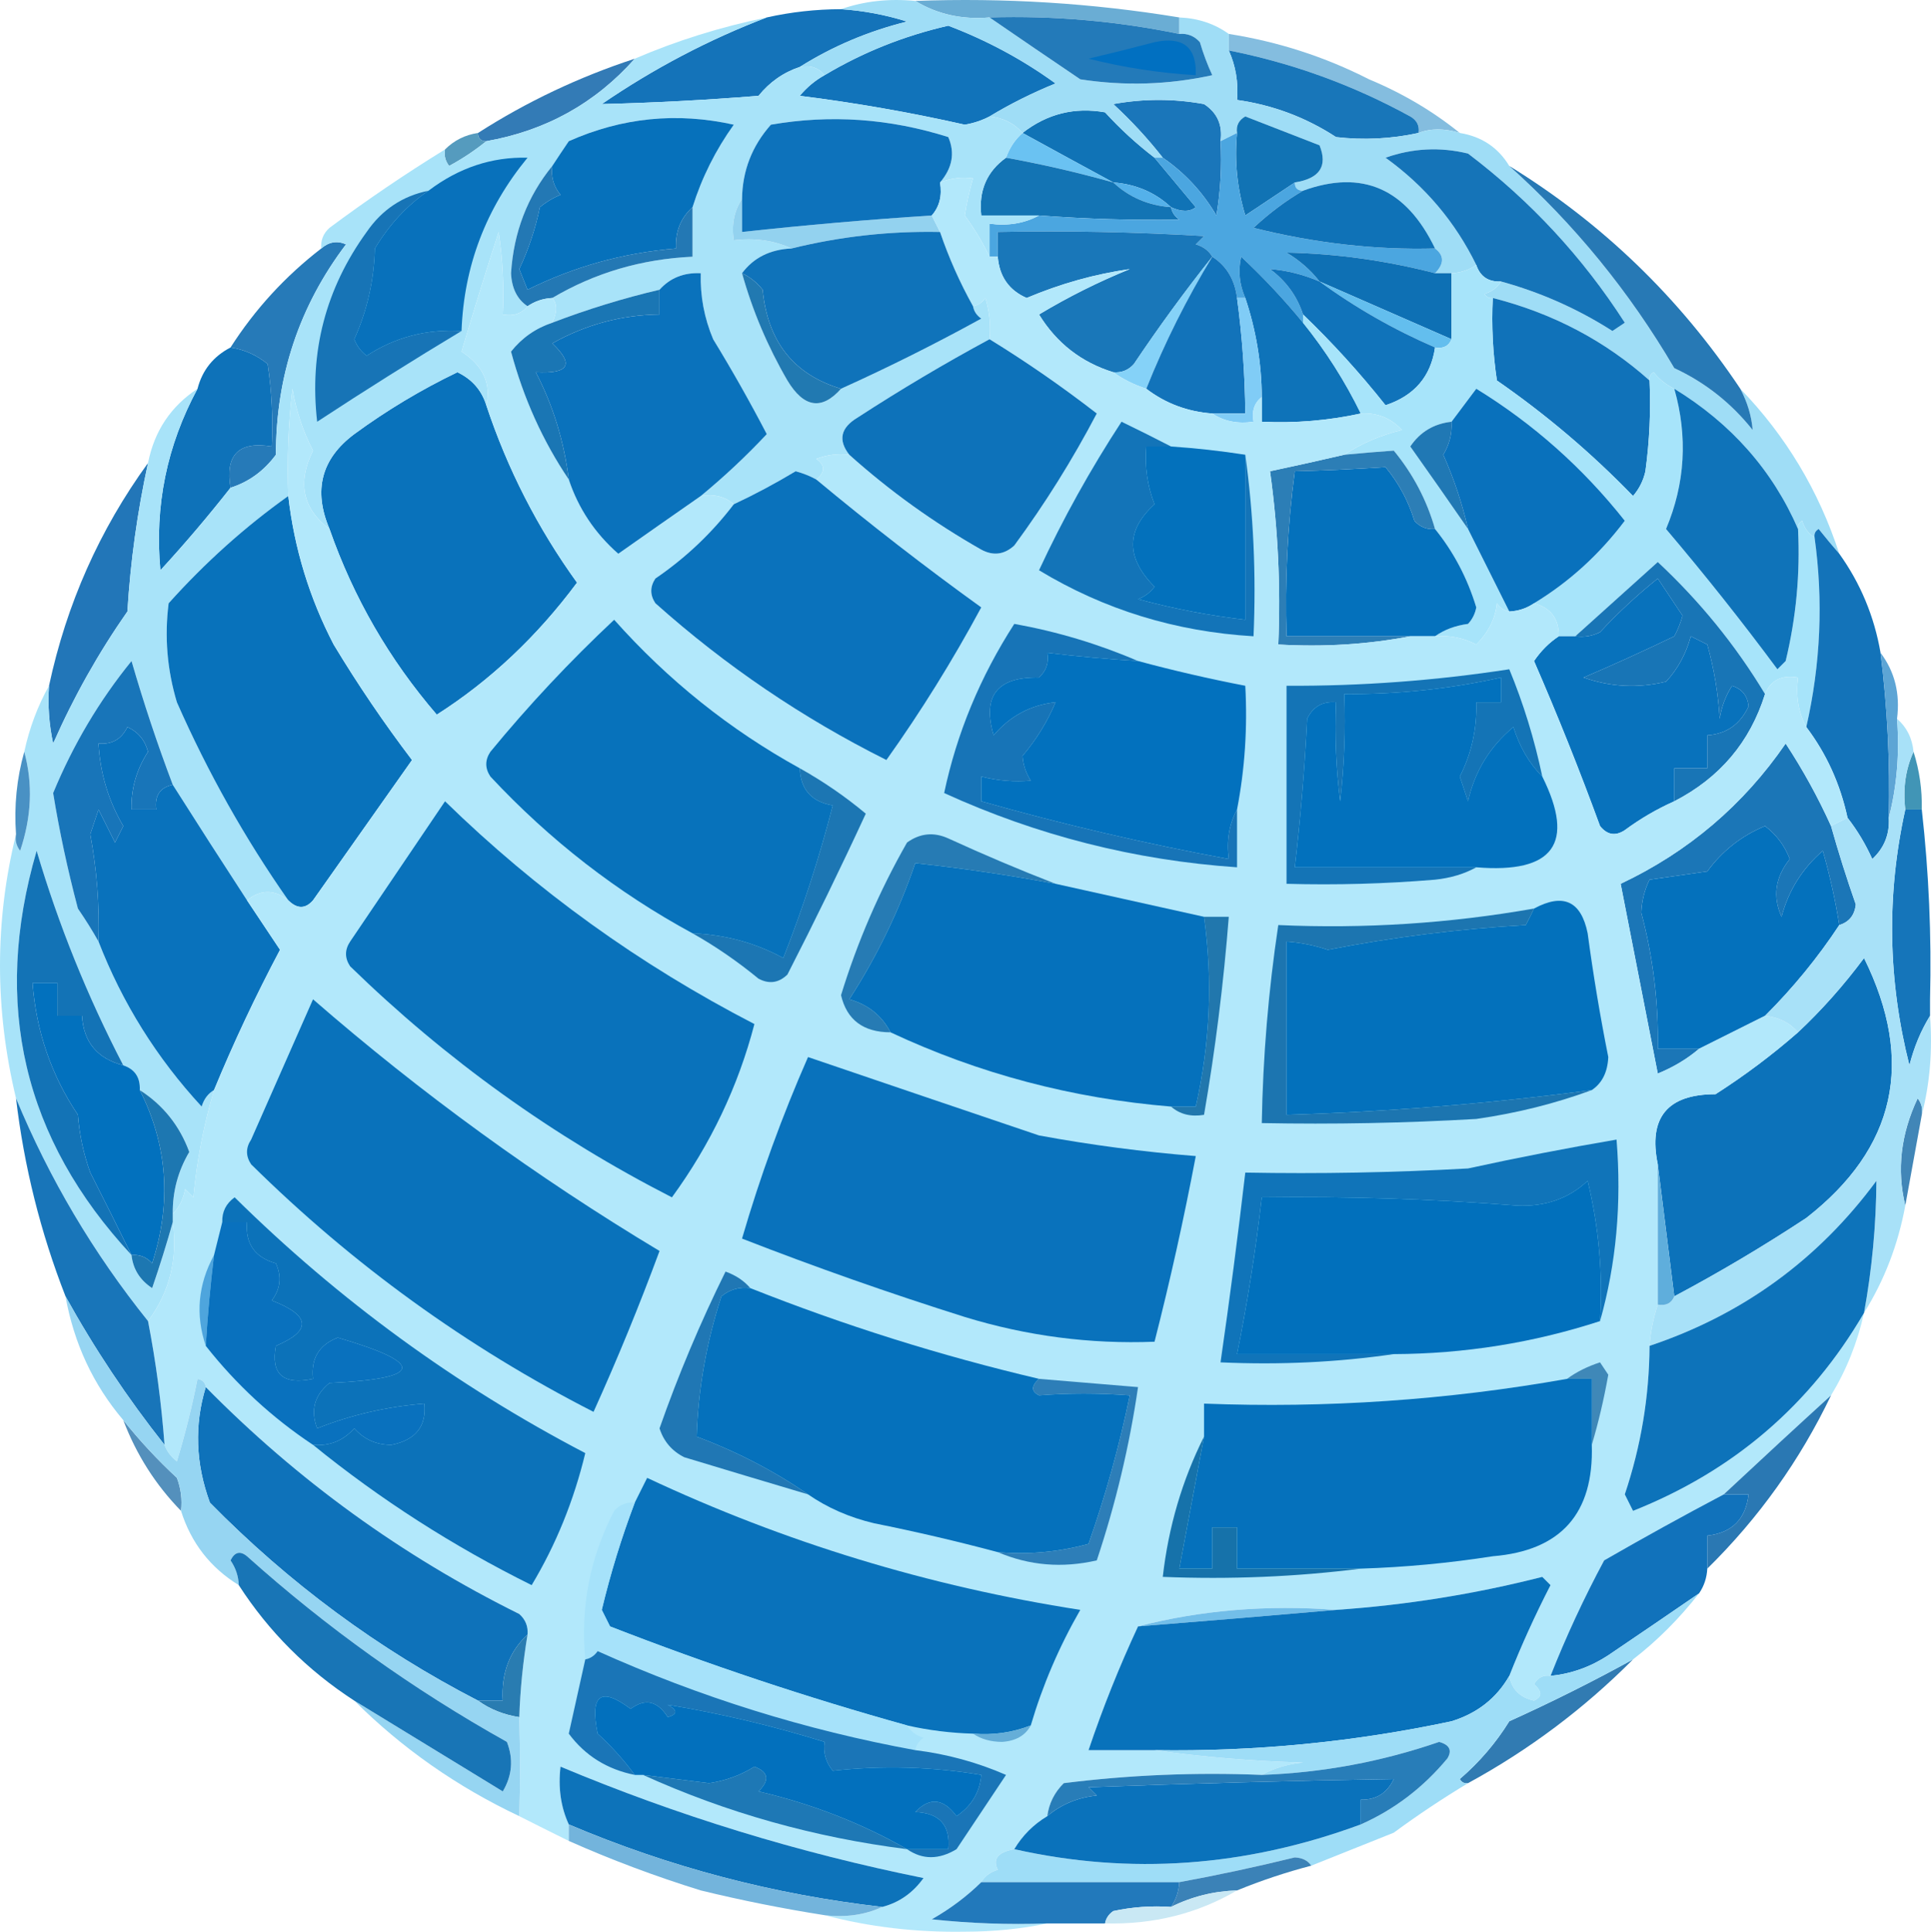 <?xml version="1.0" encoding="UTF-8" standalone="no"?>
<svg
   version="1.1"
   width="234.058"
   height="234.123"
   style="clip-rule:evenodd;fill-rule:evenodd;image-rendering:optimizeQuality;shape-rendering:geometricPrecision;text-rendering:geometricPrecision"
   id="svg127"
   sodipodi:docname="Screenshot 2024-04-21 000609.svg"
   xmlns:inkscape="http://www.inkscape.org/namespaces/inkscape"
   xmlns:sodipodi="http://sodipodi.sourceforge.net/DTD/sodipodi-0.dtd"
   xmlns="http://www.w3.org/2000/svg"
   xmlns:svg="http://www.w3.org/2000/svg">
  <defs
     id="defs127" />
  <sodipodi:namedview
     id="namedview127"
     pagecolor="#6b6b6b"
     bordercolor="#000000"
     borderopacity="0.25"
     inkscape:showpageshadow="2"
     inkscape:pageopacity="0.0"
     inkscape:pagecheckerboard="0"
     inkscape:deskcolor="#d1d1d1" />
  <g
     id="g2"
     transform="translate(-3.558,-6.387)">
    <path
       style="opacity:1"
       fill="#6aadd4"
       d="m 114.5,6.5 c 10.791,-0.401 21.457,0.265 32,2 0,0.667 0,1.333 0,2 -7.575,-1.565 -15.241,-2.232 -23,-2 -3.329,0.285 -6.329,-0.382 -9,-2 z"
       id="path2" />
  </g>
  <g
     id="g3"
     transform="translate(-3.558,-6.387)">
    <path
       style="opacity:1"
       fill="#1473b9"
       d="m 105.5,7.5 c 2.716,0.178 5.383,0.678 8,1.5 -4.709,1.173 -9.042,3.007 -13,5.5 -1.987,0.664 -3.654,1.831 -5,3.5 -6.367,0.514 -12.7,0.847 -19,1 6.318,-4.324 12.984,-7.824 20,-10.5 2.955,-0.659 5.955,-0.992 9,-1 z"
       id="path3" />
  </g>
  <g
     id="g4"
     transform="translate(-3.558,-6.387)">
    <path
       style="opacity:1"
       fill="#84bddf"
       d="m 152.5,10.5 c 5.989,0.941 11.655,2.774 17,5.5 4.06,1.689 7.727,3.856 11,6.5 -1.86,-0.572 -3.527,-0.572 -5,0 0.131,-0.876 -0.202,-1.543 -1,-2 -6.935,-3.803 -14.269,-6.47 -22,-8 0,-0.667 0,-1.333 0,-2 z"
       id="path4" />
  </g>
  <g
     id="g5"
     transform="translate(-3.558,-6.387)">
    <path
       style="opacity:1"
       fill="#1173ba"
       d="m 123.5,20.5 c -0.916,0.482 -1.916,0.815 -3,1 -6.609,-1.49 -13.276,-2.657 -20,-3.5 0.873,-1.045 1.873,-1.878 3,-2.5 4.629,-2.769 9.629,-4.769 15,-6 4.674,1.774 9.007,4.107 13,7 -2.848,1.159 -5.515,2.492 -8,4 z"
       id="path5" />
  </g>
  <g
     id="g6"
     transform="translate(-3.558,-6.387)">
    <path
       style="opacity:1"
       fill="#1876b9"
       d="m 152.5,12.5 c 7.731,1.53 15.065,4.197 22,8 0.798,0.457 1.131,1.124 1,2 -3.317,0.721 -6.651,0.888 -10,0.5 -3.653,-2.385 -7.653,-3.885 -12,-4.5 0.175,-2.121 -0.159,-4.121 -1,-6 z"
       id="path6" />
  </g>
  <g
     id="g7"
     transform="translate(-3.558,-6.387)">
    <path
       style="opacity:1"
       fill="#337bb6"
       d="m 80.5,13.5 c -4.78,5.393 -10.78,8.726 -18,10 -0.667,0 -1,-0.333 -1,-1 5.901,-3.782 12.234,-6.782 19,-9 z"
       id="path7" />
  </g>
  <g
     id="g8"
     transform="translate(-3.558,-6.387)">
    <path
       style="opacity:1"
       fill="#1a76ba"
       d="m 151.5,23.5 c 0.165,3.018 -0.002,6.018 -0.5,9 -1.666,-2.831 -3.832,-5.165 -6.5,-7 -1.794,-2.297 -3.794,-4.463 -6,-6.5 3.667,-0.667 7.333,-0.667 11,0 1.607,1.049 2.273,2.549 2,4.5 z"
       id="path8" />
  </g>
  <g
     id="g9"
     transform="translate(-3.558,-6.387)">
    <path
       style="opacity:1"
       fill="#559bbe"
       d="m 61.5,22.5 c 0,0.667 0.333,1 1,1 -1.348,1.101 -2.848,2.101 -4.5,3 -0.464,-0.594 -0.631,-1.261 -0.5,-2 1.105,-1.101 2.438,-1.767 4,-2 z"
       id="path9" />
  </g>
  <g
     id="g10"
     transform="translate(-3.558,-6.387)">
    <path
       style="opacity:1"
       fill="#1073b6"
       d="m 143.5,25.5 c 1.644,1.981 3.31,3.981 5,6 -0.733,0.587 -1.733,0.587 -3,0 -1.926,-1.793 -4.259,-2.793 -7,-3 -3.703,-2.006 -7.369,-4.006 -11,-6 2.975,-2.324 6.308,-3.157 10,-2.5 1.87,2.04 3.87,3.873 6,5.5 z"
       id="path10" />
  </g>
  <g
     id="g11"
     transform="translate(-3.558,-6.387)">
    <path
       style="opacity:1"
       fill="#9fddf6"
       d="m 105.5,7.5 c 2.787,-0.977 5.787,-1.31 9,-1 2.671,1.618 5.671,2.285 9,2 3.601,2.477 7.267,4.977 11,7.5 5.364,0.83 10.698,0.663 16,-0.5 -0.598,-1.295 -1.098,-2.628 -1.5,-4 -0.671,-0.752 -1.504,-1.086 -2.5,-1 0,-0.667 0,-1.333 0,-2 2.286,0.095 4.286,0.762 6,2 0,0.667 0,1.333 0,2 0.841,1.879 1.175,3.879 1,6 4.347,0.615 8.347,2.115 12,4.5 3.349,0.388 6.683,0.221 10,-0.5 1.473,-0.572 3.14,-0.572 5,0 2.647,0.429 4.647,1.762 6,4 7.907,7.082 14.574,15.248 20,24.5 3.741,1.738 6.908,4.238 9.5,7.5 -0.134,-1.689 -0.634,-3.356 -1.5,-5 5.524,5.708 9.524,12.374 12,20 -0.815,-0.929 -1.648,-1.929 -2.5,-3 -0.399,0.228 -0.565,0.562 -0.5,1 -0.722,-0.417 -1.222,-1.084 -1.5,-2 -0.399,0.228 -0.565,0.562 -0.5,1 -3.095,-7.111 -8.095,-12.777 -15,-17 -0.958,-0.453 -1.792,-1.119 -2.5,-2 -0.399,0.228 -0.565,0.562 -0.5,1 -5.403,-4.823 -11.736,-8.156 -19,-10 -0.438,0.065 -0.772,-0.101 -1,-0.5 0.916,-0.278 1.582,-0.778 2,-1.5 4.817,1.326 9.317,3.326 13.5,6 0.5,-0.333 1,-0.667 1.5,-1 -5.103,-7.938 -11.436,-14.771 -19,-20.5 -3.382,-0.824 -6.716,-0.657 -10,0.5 4.78,3.442 8.447,7.776 11,13 -0.891,0.61 -1.891,0.943 -3,1 -0.667,0 -1.333,0 -2,0 1.125,-1.152 1.125,-2.152 0,-3 -3.493,-7.268 -8.826,-9.601 -16,-7 -0.667,0 -1,-0.333 -1,-1 3.019,-0.472 4.019,-1.972 3,-4.5 -3,-1.167 -6,-2.333 -9,-3.5 -0.798,0.457 -1.131,1.124 -1,2 -0.667,0.333 -1.333,0.667 -2,1 0.273,-1.951 -0.393,-3.451 -2,-4.5 -3.667,-0.667 -7.333,-0.667 -11,0 2.206,2.037 4.206,4.203 6,6.5 -0.333,0 -0.667,0 -1,0 -2.13,-1.627 -4.13,-3.46 -6,-5.5 -3.692,-0.657 -7.025,0.176 -10,2.5 -1.014,-1.174 -2.347,-1.84 -4,-2 2.485,-1.508 5.152,-2.841 8,-4 -3.993,-2.893 -8.326,-5.226 -13,-7 -5.371,1.231 -10.371,3.231 -15,6 -0.709,-0.904 -1.709,-1.237 -3,-1 3.958,-2.493 8.291,-4.327 13,-5.5 -2.617,-0.822 -5.284,-1.321 -8,-1.5 z"
       id="path11" />
  </g>
  <g
     id="g12"
     transform="translate(-3.558,-6.387)">
    <path
       style="opacity:1"
       fill="#237ab9"
       d="m 123.5,8.5 c 7.759,-0.232 15.425,0.435 23,2 0.996,-0.086 1.829,0.248 2.5,1 0.402,1.372 0.902,2.705 1.5,4 -5.302,1.163 -10.636,1.329 -16,0.5 -3.733,-2.523 -7.399,-5.023 -11,-7.5 z"
       id="path12" />
  </g>
  <g
     id="g13"
     transform="translate(-3.558,-6.387)">
    <path
       style="opacity:1"
       fill="#0170c1"
       d="m 143.5,11.5 c 3.45,-0.744 5.116,0.59 5,4 -4.392,-0.257 -8.725,-0.924 -13,-2 2.806,-0.668 5.472,-1.334 8,-2 z"
       id="path13" />
  </g>
  <g
     id="g14"
     transform="translate(-3.558,-6.387)">
    <path
       style="opacity:1"
       fill="#6ac2f2"
       d="m 127.5,22.5 c 3.631,1.994 7.297,3.994 11,6 -4.286,-1.207 -8.62,-2.207 -13,-3 0.432,-1.21 1.099,-2.209 2,-3 z"
       id="path14" />
  </g>
  <g
     id="g15"
     transform="translate(-3.558,-6.387)">
    <path
       style="opacity:1"
       fill="#1173b4"
       d="m 160.5,28.5 c -1.971,1.323 -3.971,2.656 -6,4 -0.987,-3.268 -1.32,-6.602 -1,-10 -0.131,-0.876 0.202,-1.543 1,-2 3,1.167 6,2.333 9,3.5 1.019,2.528 0.019,4.028 -3,4.5 z"
       id="path15" />
  </g>
  <g
     id="g16"
     transform="translate(-3.558,-6.387)">
    <path
       style="opacity:1"
       fill="#54b1ea"
       d="m 138.5,28.5 c 2.741,0.207 5.074,1.207 7,3 -2.741,-0.207 -5.074,-1.207 -7,-3 z"
       id="path16" />
  </g>
  <g
     id="g17"
     transform="translate(-3.558,-6.387)">
    <path
       style="opacity:1"
       fill="#1374b4"
       d="m 125.5,25.5 c 4.38,0.793 8.714,1.793 13,3 1.926,1.793 4.259,2.793 7,3 0.111,0.617 0.444,1.117 1,1.5 -5.657,0.095 -11.324,-0.072 -17,-0.5 -2.333,0 -4.667,0 -7,0 -0.334,-2.991 0.666,-5.324 3,-7 z"
       id="path17" />
  </g>
  <g
     id="g18"
     transform="translate(-3.558,-6.387)">
    <path
       style="opacity:1"
       fill="#4ba6e0"
       d="m 153.5,22.5 c -0.32,3.398 0.013,6.732 1,10 2.029,-1.343 4.029,-2.677 6,-4 0,0.667 0.333,1 1,1 -2.111,1.236 -4.111,2.736 -6,4.5 7.438,1.862 14.771,2.696 22,2.5 1.125,0.848 1.125,1.848 0,3 -5.93,-1.538 -11.93,-2.371 -18,-2.5 1.593,0.949 2.926,2.115 4,3.5 -1.994,-0.85 -3.994,-1.35 -6,-1.5 1.939,1.432 3.272,3.265 4,5.5 0,0.333 0,0.667 0,1 -2.267,-2.771 -4.767,-5.438 -7.5,-8 -0.384,1.697 -0.218,3.363 0.5,5 -0.333,0 -0.667,0 -1,0 -0.277,-2.228 -1.277,-3.895 -3,-5 -0.418,-0.722 -1.084,-1.222 -2,-1.5 0.333,-0.333 0.667,-0.667 1,-1 -8.327,-0.5 -16.66,-0.666 -25,-0.5 0,1 0,2 0,3 -0.333,0 -0.667,0 -1,0 0,-1.333 0,-2.667 0,-4 2.235,0.295 4.235,-0.039 6,-1 5.676,0.428 11.343,0.595 17,0.5 -0.556,-0.383 -0.889,-0.883 -1,-1.5 1.267,0.587 2.267,0.587 3,0 -1.69,-2.019 -3.356,-4.019 -5,-6 0.333,0 0.667,0 1,0 2.668,1.835 4.834,4.169 6.5,7 0.498,-2.982 0.665,-5.982 0.5,-9 0.667,-0.333 1.333,-0.667 2,-1 z"
       id="path18" />
  </g>
  <g
     id="g19"
     transform="translate(-3.558,-6.387)">
    <path
       style="opacity:1"
       fill="#0f72b7"
       d="m 177.5,36.5 c -7.229,0.196 -14.562,-0.638 -22,-2.5 1.889,-1.764 3.889,-3.264 6,-4.5 7.174,-2.602 12.507,-0.268 16,7 z"
       id="path19" />
  </g>
  <g
     id="g20"
     transform="translate(-3.558,-6.387)">
    <path
       style="opacity:1"
       fill="#2779b5"
       d="m 186.5,26.5 c 11.267,6.933 20.601,15.933 28,27 0.866,1.644 1.366,3.311 1.5,5 -2.592,-3.262 -5.759,-5.762 -9.5,-7.5 -5.426,-9.252 -12.093,-17.418 -20,-24.5 z"
       id="path20" />
  </g>
  <g
     id="g21"
     transform="translate(-3.558,-6.387)">
    <path
       style="opacity:1"
       fill="#1574b8"
       d="m 185.5,40.5 c -1.527,0.073 -2.527,-0.594 -3,-2 -2.553,-5.224 -6.22,-9.558 -11,-13 3.284,-1.157 6.618,-1.324 10,-0.5 7.564,5.729 13.897,12.562 19,20.5 -0.5,0.333 -1,0.667 -1.5,1 -4.183,-2.674 -8.683,-4.674 -13.5,-6 z"
       id="path21" />
  </g>
  <g
     id="g22"
     transform="translate(-3.558,-6.387)">
    <path
       style="opacity:1"
       fill="#1977b9"
       d="m 150.5,37.5 c -3.303,4.151 -6.47,8.485 -9.5,13 -0.671,0.752 -1.504,1.086 -2.5,1 -3.863,-1.194 -6.863,-3.527 -9,-7 3.525,-2.119 7.192,-3.953 11,-5.5 -4.231,0.602 -8.397,1.768 -12.5,3.5 -2.138,-0.93 -3.305,-2.597 -3.5,-5 0,-1 0,-2 0,-3 8.34,-0.166 16.673,3e-4 25,0.5 -0.333,0.333 -0.667,0.667 -1,1 0.916,0.278 1.582,0.778 2,1.5 z"
       id="path22" />
  </g>
  <g
     id="g23"
     transform="translate(-3.558,-6.387)">
    <path
       style="opacity:1"
       fill="#0e70b4"
       d="m 177.5,39.5 c 0.667,0 1.333,0 2,0 0,2.667 0,5.333 0,8 -5.333,-2.333 -10.667,-4.667 -16,-7 -1.074,-1.385 -2.407,-2.551 -4,-3.5 6.07,0.129 12.07,0.962 18,2.5 z"
       id="path23" />
  </g>
  <g
     id="g24"
     transform="translate(-3.558,-6.387)">
    <path
       style="opacity:1"
       fill="#63beee"
       d="m 163.5,40.5 c 5.333,2.333 10.667,4.667 16,7 -0.342,0.838 -1.008,1.172 -2,1 -5,-2.164 -9.667,-4.831 -14,-8 z"
       id="path24" />
  </g>
  <g
     id="g25"
     transform="translate(-3.558,-6.387)">
    <path
       style="opacity:1"
       fill="#267ab8"
       d="m 31.5,65.5 c -0.667,-4 1,-5.667 5,-5 0.165,-3.35 -0.002,-6.683 -0.5,-10 -1.33,-1.082 -2.83,-1.749 -4.5,-2 2.958,-4.626 6.625,-8.626 11,-12 0.923,-0.803 1.923,-0.97 3,-0.5 -5.667,7.482 -8.501,15.982 -8.5,25.5 -1.451,1.964 -3.284,3.297 -5.5,4 z"
       id="path25" />
  </g>
  <g
     id="g26"
     transform="translate(-3.558,-6.387)">
    <path
       style="opacity:1"
       fill="#85d2f8"
       d="m 150.5,37.5 c -3.118,5.115 -5.784,10.448 -8,16 -1.495,-0.489 -2.829,-1.155 -4,-2 0.996,0.086 1.829,-0.248 2.5,-1 3.03,-4.516 6.197,-8.849 9.5,-13 z"
       id="path26" />
  </g>
  <g
     id="g27"
     transform="translate(-3.558,-6.387)">
    <path
       style="opacity:1"
       fill="#0e73b9"
       d="m 161.5,45.5 c 2.755,3.417 5.088,7.083 7,11 -3.934,0.86 -7.934,1.193 -12,1 0,-1 0,-2 0,-3 -0.03,-4.118 -0.697,-8.118 -2,-12 -0.718,-1.637 -0.884,-3.303 -0.5,-5 2.733,2.562 5.233,5.229 7.5,8 z"
       id="path27" />
  </g>
  <g
     id="g28"
     transform="translate(-3.558,-6.387)">
    <path
       style="opacity:1"
       fill="#1273ba"
       d="m 150.5,37.5 c 1.723,1.105 2.723,2.772 3,5 0.627,4.641 0.96,9.307 1,14 -1.333,0 -2.667,0 -4,0 -3.004,-0.222 -5.671,-1.222 -8,-3 2.216,-5.552 4.882,-10.885 8,-16 z"
       id="path28" />
  </g>
  <g
     id="g29"
     transform="translate(-3.558,-6.387)">
    <path
       style="opacity:1"
       fill="#1073ba"
       d="m 163.5,40.5 c 4.333,3.169 9,5.836 14,8 -0.505,3.512 -2.505,5.845 -6,7 -3.117,-3.929 -6.45,-7.596 -10,-11 -0.728,-2.235 -2.061,-4.068 -4,-5.5 2.006,0.15 4.006,0.65 6,1.5 z"
       id="path29" />
  </g>
  <g
     id="g30"
     transform="translate(-3.558,-6.387)">
    <path
       style="opacity:1"
       fill="#1072b9"
       d="m 184.5,42.5 c 7.264,1.844 13.597,5.177 19,10 0.165,3.682 -0.001,7.348 -0.5,11 -0.249,1.124 -0.749,2.124 -1.5,3 -5.035,-5.2 -10.535,-9.867 -16.5,-14 -0.498,-3.317 -0.665,-6.65 -0.5,-10 z"
       id="path30" />
  </g>
  <g
     id="g31"
     transform="translate(-3.558,-6.387)">
    <path
       style="opacity:1"
       fill="#80ccf6"
       d="m 153.5,42.5 c 0.333,0 0.667,0 1,0 1.303,3.882 1.97,7.882 2,12 -0.904,0.709 -1.237,1.709 -1,3 -1.915,0.284 -3.581,-0.049 -5,-1 1.333,0 2.667,0 4,0 -0.04,-4.692 -0.373,-9.359 -1,-14 z"
       id="path31" />
  </g>
  <g
     id="g32"
     transform="translate(-3.558,-6.387)">
    <path
       style="opacity:1"
       fill="#0972bb"
       d="m 62.5,55.5 c 2.57,7.734 6.236,14.901 11,21.5 -4.866,6.544 -10.533,11.877 -17,16 -5.76,-6.688 -10.093,-14.188 -13,-22.5 -1.993,-4.687 -0.993,-8.52 3,-11.5 3.934,-2.884 8.101,-5.384 12.5,-7.5 1.771,0.847 2.937,2.18 3.5,4 z"
       id="path32" />
  </g>
  <g
     id="g33"
     transform="translate(-3.558,-6.387)">
    <path
       style="opacity:1"
       fill="#a7e4fa"
       d="m 182.5,38.5 c 0.473,1.406 1.473,2.073 3,2 -0.418,0.722 -1.084,1.222 -2,1.5 0.228,0.399 0.562,0.565 1,0.5 -0.165,3.35 0.002,6.683 0.5,10 5.965,4.133 11.465,8.8 16.5,14 0.751,-0.876 1.251,-1.876 1.5,-3 0.499,-3.652 0.665,-7.318 0.5,-11 -0.065,-0.438 0.101,-0.772 0.5,-1 0.708,0.88 1.542,1.547 2.5,2 1.652,5.817 1.319,11.483 -1,17 4.69,5.523 9.19,11.189 13.5,17 0.333,-0.333 0.667,-0.667 1,-1 1.271,-5.254 1.771,-10.587 1.5,-16 -0.065,-0.438 0.101,-0.772 0.5,-1 0.278,0.916 0.778,1.583 1.5,2 1.072,7.701 0.739,15.368 -1,23 -0.961,-1.765 -1.295,-3.765 -1,-6 -1.983,-0.343 -3.317,0.324 -4,2 -3.552,-5.894 -7.886,-11.227 -13,-16 -3.379,3.051 -6.712,6.051 -10,9 -0.667,0 -1.333,0 -2,0 0.032,-2.119 -0.968,-3.452 -3,-4 4.245,-2.572 7.911,-5.905 11,-10 -5.082,-6.419 -11.082,-11.752 -18,-16 -1.024,1.352 -2.024,2.685 -3,4 -2.145,0.238 -3.812,1.238 -5,3 2.391,3.375 4.724,6.708 7,10 1.68,3.36 3.347,6.693 5,10 -0.617,-0.111 -1.117,-0.444 -1.5,-1 -0.187,1.845 -1.02,3.511 -2.5,5 -1.571,-0.809 -3.238,-1.143 -5,-1 1.109,-0.79 2.442,-1.29 4,-1.5 0.522,-0.561 0.855,-1.228 1,-2 -1.078,-3.551 -2.744,-6.718 -5,-9.5 -1.004,-3.508 -2.671,-6.675 -5,-9.5 -1.925,0.135 -3.925,0.302 -6,0.5 2.064,-1.368 4.398,-2.368 7,-3 -1.35,-1.45 -3.016,-2.117 -5,-2 -1.912,-3.917 -4.245,-7.583 -7,-11 0,-0.333 0,-0.667 0,-1 3.55,3.404 6.883,7.071 10,11 3.495,-1.155 5.495,-3.488 6,-7 0.992,0.172 1.658,-0.162 2,-1 0,-2.667 0,-5.333 0,-8 1.109,-0.057 2.109,-0.39 3,-1 z"
       id="path33" />
  </g>
  <g
     id="g34"
     transform="translate(-3.558,-6.387)">
    <path
       style="opacity:1"
       fill="#0e72b9"
       d="m 31.5,48.5 c 1.67,0.251 3.17,0.918 4.5,2 0.498,3.317 0.665,6.65 0.5,10 -4,-0.667 -5.667,1 -5,5 -2.698,3.436 -5.531,6.77 -8.5,10 -0.72,-7.786 0.78,-15.119 4.5,-22 0.58,-2.249 1.913,-3.915 4,-5 z"
       id="path34" />
  </g>
  <g
     id="g35"
     transform="translate(-3.558,-6.387)">
    <path
       style="opacity:1"
       fill="#2078b4"
       d="m 179.5,57.5 c 0.079,1.431 -0.254,2.764 -1,4 1.301,2.927 2.301,5.927 3,9 -2.276,-3.292 -4.609,-6.625 -7,-10 1.188,-1.762 2.855,-2.762 5,-3 z"
       id="path35" />
  </g>
  <g
     id="g36"
     transform="translate(-3.558,-6.387)">
    <path
       style="opacity:1"
       fill="#0471bc"
       d="m 177.5,70.5 c 2.256,2.783 3.922,5.949 5,9.5 -0.145,0.772 -0.478,1.439 -1,2 -1.558,0.21 -2.891,0.71 -4,1.5 -1,0 -2,0 -3,0 -5,0 -10,0 -15,0 -0.213,-6.71 0.12,-13.377 1,-20 3.725,-0.095 7.391,-0.262 11,-0.5 1.602,1.935 2.769,4.101 3.5,6.5 0.671,0.752 1.504,1.086 2.5,1 z"
       id="path36" />
  </g>
  <g
     id="g37"
     transform="translate(-3.558,-6.387)">
    <path
       style="opacity:1"
       fill="#0f73b9"
       d="m 206.5,53.5 c 6.905,4.223 11.905,9.889 15,17 0.271,5.413 -0.229,10.746 -1.5,16 -0.333,0.333 -0.667,0.667 -1,1 -4.31,-5.811 -8.81,-11.477 -13.5,-17 2.319,-5.517 2.652,-11.183 1,-17 z"
       id="path37" />
  </g>
  <g
     id="g38"
     transform="translate(-3.558,-6.387)">
    <path
       style="opacity:1"
       fill="#2c7eb6"
       d="m 177.5,70.5 c -0.996,0.086 -1.829,-0.248 -2.5,-1 -0.731,-2.399 -1.898,-4.565 -3.5,-6.5 -3.609,0.238 -7.275,0.405 -11,0.5 -0.88,6.623 -1.213,13.29 -1,20 5,0 10,0 15,0 -5.14,0.988 -10.474,1.321 -16,1 0.297,-7.058 -0.036,-14.058 -1,-21 3.142,-0.667 6.142,-1.334 9,-2 2.075,-0.198 4.075,-0.365 6,-0.5 2.329,2.825 3.996,5.992 5,9.5 z"
       id="path38" />
  </g>
  <g
     id="g39"
     transform="translate(-3.558,-6.387)">
    <path
       style="opacity:1"
       fill="#0971bc"
       d="m 189.5,79.5 c -0.891,0.61 -1.891,0.943 -3,1 -1.653,-3.307 -3.32,-6.64 -5,-10 -0.699,-3.073 -1.699,-6.073 -3,-9 0.746,-1.236 1.079,-2.57 1,-4 0.976,-1.315 1.976,-2.648 3,-4 6.918,4.248 12.918,9.581 18,16 -3.089,4.095 -6.755,7.428 -11,10 z"
       id="path39" />
  </g>
  <g
     id="g40"
     transform="translate(-3.558,-6.387)">
    <path
       style="opacity:1"
       fill="#2276b8"
       d="m 21.5,62.5 c -1.293,5.921 -2.126,11.921 -2.5,18 -3.507,5.01 -6.507,10.343 -9,16 -0.497,-2.31 -0.663,-4.643 -0.5,-7 2.122,-9.904 6.122,-18.904 12,-27 z"
       id="path40" />
  </g>
  <g
     id="g41"
     transform="translate(-3.558,-6.387)">
    <path
       style="opacity:1"
       fill="#a8e3f9"
       d="m 96.5,8.5 c -7.016,2.676 -13.682,6.176 -20,10.5 6.3,-0.153 12.633,-0.486 19,-1 1.346,-1.669 3.013,-2.836 5,-3.5 1.291,-0.237 2.291,0.096 3,1 -1.127,0.622 -2.127,1.455 -3,2.5 6.724,0.843 13.391,2.01 20,3.5 1.084,-0.185 2.084,-0.518 3,-1 1.653,0.16 2.986,0.826 4,2 -0.901,0.79 -1.568,1.79 -2,3 -2.334,1.676 -3.334,4.009 -3,7 2.333,0 4.667,0 7,0 -1.765,0.961 -3.765,1.295 -6,1 0,1.333 0,2.667 0,4 -0.804,-1.689 -1.804,-3.355 -3,-5 0.223,-1.467 0.556,-2.967 1,-4.5 -1.319,-0.195 -2.653,-0.028 -4,0.5 1.499,-1.758 1.832,-3.591 1,-5.5 -7.12,-2.255 -14.287,-2.755 -21.5,-1.5 -2.287,2.572 -3.454,5.572 -3.5,9 -0.951,1.419 -1.284,3.085 -1,5 2.559,-0.302 4.893,0.032 7,1 -2.605,0.121 -4.605,1.121 -6,3 1.269,4.543 3.103,8.876 5.5,13 1.995,3.306 4.162,3.639 6.5,1 5.775,-2.607 11.442,-5.44 17,-8.5 -0.556,-0.383 -0.889,-0.883 -1,-1.5 0.617,-0.111 1.117,-0.444 1.5,-1 0.494,1.634 0.66,3.301 0.5,5 -5.447,2.94 -10.78,6.107 -16,9.5 -2.048,1.226 -2.381,2.726 -1,4.5 -1.373,-0.157 -2.707,0.01 -4,0.5 1.098,0.77 1.098,1.603 0,2.5 -0.765,-0.423 -1.598,-0.757 -2.5,-1 -2.459,1.478 -4.959,2.812 -7.5,4 -1.068,-0.934 -2.401,-1.268 -4,-1 2.835,-2.336 5.502,-4.836 8,-7.5 -2.047,-3.93 -4.214,-7.764 -6.5,-11.5 -1.079,-2.563 -1.579,-5.229 -1.5,-8 -2.053,-0.098 -3.72,0.569 -5,2 -4.409,1.035 -8.742,2.368 -13,4 0.616,-1.298 0.616,-2.298 0,-3 5.159,-3.05 10.825,-4.716 17,-5 0,-2 0,-4 0,-6 1.128,-3.59 2.795,-6.923 5,-10 -6.887,-1.537 -13.553,-0.871 -20,2 -0.693,1.018 -1.359,2.018 -2,3 -3.014,3.693 -4.681,8.026 -5,13 0.085,1.833 0.752,3.166 2,4 -0.709,0.904 -1.709,1.237 -3,1 0.165,-3.35 -0.002,-6.683 -0.5,-10 -1.588,4.903 -3.088,9.736 -4.5,14.5 2.611,1.701 3.611,3.868 3,6.5 -0.563,-1.819 -1.729,-3.153 -3.5,-4 -4.399,2.116 -8.566,4.616 -12.5,7.5 -3.993,2.98 -4.993,6.813 -3,11.5 -3.259,-2.447 -3.925,-5.614 -2,-9.5 -1.209,-2.319 -2.042,-4.819 -2.5,-7.5 -0.499,4.321 -0.666,8.654 -0.5,13 -5.24,3.733 -10.074,8.066 -14.5,13 -0.518,4.051 -0.184,8.051 1,12 3.75,8.508 8.25,16.508 13.5,24 -1.667,-1.333 -3.333,-1.333 -5,0 -2.992,-4.588 -5.992,-9.254 -9,-14 -1.86,-4.914 -3.527,-9.914 -5,-15 -3.907,4.802 -7.074,10.135 -9.5,16 0.753,4.626 1.754,9.292 3,14 0.934,1.358 1.768,2.692 2.5,4 2.891,7.447 7.058,14.113 12.5,20 0.278,-0.916 0.778,-1.582 1.5,-2 -1.247,4.215 -2.08,8.548 -2.5,13 -0.333,-0.333 -0.667,-0.667 -1,-1 -0.232,1.237 -0.732,2.237 -1.5,3 -0.038,-2.681 0.629,-5.181 2,-7.5 -1.174,-3.191 -3.174,-5.691 -6,-7.5 0.073,-1.527 -0.594,-2.527 -2,-3 -4.342,-8.347 -7.842,-17.014 -10.5,-26 -5.435,18.588 -1.602,34.921 11.5,49 0.185,1.696 1.019,3.029 2.5,4 0.943,-2.751 1.776,-5.417 2.5,-8 0.615,4.491 -0.385,8.491 -3,12 -6.62,-8.24 -11.953,-17.24 -16,-27 -2.59,-10.797 -2.59,-21.464 0,-32 -0.131,0.739 0.036,1.406 0.5,2 1.393,-4.128 1.56,-8.128 0.5,-12 0.629,-2.897 1.629,-5.564 3,-8 -0.163,2.357 0.003,4.69 0.5,7 2.493,-5.657 5.493,-10.991 9,-16 0.374,-6.079 1.207,-12.079 2.5,-18 0.763,-3.87 2.763,-6.87 6,-9 -3.72,6.881 -5.22,14.214 -4.5,22 2.969,-3.23 5.802,-6.564 8.5,-10 2.216,-0.703 4.049,-2.036 5.5,-4 -8e-4,-9.518 2.833,-18.018 8.5,-25.5 -1.077,-0.47 -2.077,-0.303 -3,0.5 -0.086,-0.996 0.248,-1.829 1,-2.5 4.548,-3.388 9.214,-6.555 14,-9.5 -0.131,0.739 0.036,1.406 0.5,2 1.652,-0.899 3.152,-1.899 4.5,-3 7.22,-1.274 13.22,-4.607 18,-10 5.066,-2.181 10.399,-3.848 16,-5 z"
       id="path41" />
  </g>
  <g
     id="g42"
     transform="translate(-3.558,-6.387)">
    <path
       style="opacity:1"
       fill="#1774b6"
       d="m 55.5,29.5 c -2.582,1.755 -4.748,4.088 -6.5,7 -0.105,3.86 -0.938,7.527 -2.5,11 0.308,0.808 0.808,1.475 1.5,2 3.453,-2.25 7.286,-3.25 11.5,-3 -5.853,3.517 -11.687,7.184 -17.5,11 -0.964,-8.477 1.036,-16.144 6,-23 1.857,-2.7 4.357,-4.367 7.5,-5 z"
       id="path42" />
  </g>
  <g
     id="g43"
     transform="translate(-3.558,-6.387)">
    <path
       style="opacity:1"
       fill="#0871bb"
       d="m 59.5,46.5 c -4.214,-0.25 -8.047,0.75 -11.5,3 -0.692,-0.525 -1.192,-1.192 -1.5,-2 1.562,-3.474 2.395,-7.14 2.5,-11 1.752,-2.912 3.918,-5.245 6.5,-7 3.666,-2.778 7.665,-4.111 12,-4 -5.043,6.134 -7.71,13.134 -8,21 z"
       id="path43" />
  </g>
  <g
     id="g44"
     transform="translate(-3.558,-6.387)">
    <path
       style="opacity:1"
       fill="#93d2ef"
       d="m 93.5,30.5 c 0,1.333 0,2.667 0,4 7.647,-0.832 15.314,-1.498 23,-2 0.333,0.667 0.667,1.333 1,2 -6.1,-0.123 -12.1,0.543 -18,2 -2.107,-0.968 -4.441,-1.302 -7,-1 -0.284,-1.915 0.049,-3.581 1,-5 z"
       id="path44" />
  </g>
  <g
     id="g45"
     transform="translate(-3.558,-6.387)">
    <path
       style="opacity:1"
       fill="#2378b4"
       d="m 70.5,26.5 c -0.17,1.322 0.163,2.489 1,3.5 -0.916,0.374 -1.75,0.874 -2.5,1.5 -0.537,2.593 -1.37,5.093 -2.5,7.5 0.333,0.833 0.667,1.667 1,2.5 5.632,-2.806 11.632,-4.473 18,-5 -0.098,-2.053 0.569,-3.72 2,-5 0,2 0,4 0,6 -6.175,0.284 -11.841,1.95 -17,5 -1.109,0.057 -2.109,0.39 -3,1 -1.248,-0.834 -1.915,-2.167 -2,-4 0.319,-4.974 1.986,-9.307 5,-13 z"
       id="path45" />
  </g>
  <g
     id="g46"
     transform="translate(-3.558,-6.387)">
    <path
       style="opacity:1"
       fill="#0d72bb"
       d="m 117.5,28.5 c 0.268,1.599 -0.066,2.932 -1,4 -7.686,0.502 -15.353,1.168 -23,2 0,-1.333 0,-2.667 0,-4 0.046,-3.428 1.213,-6.428 3.5,-9 7.213,-1.255 14.38,-0.755 21.5,1.5 0.832,1.909 0.499,3.742 -1,5.5 z"
       id="path46" />
  </g>
  <g
     id="g47"
     transform="translate(-3.558,-6.387)">
    <path
       style="opacity:1"
       fill="#0671bb"
       d="m 87.5,31.5 c -1.431,1.28 -2.098,2.947 -2,5 -6.368,0.527 -12.368,2.194 -18,5 -0.333,-0.833 -0.667,-1.667 -1,-2.5 1.13,-2.407 1.963,-4.907 2.5,-7.5 0.75,-0.626 1.584,-1.126 2.5,-1.5 -0.837,-1.011 -1.17,-2.178 -1,-3.5 0.641,-0.982 1.308,-1.982 2,-3 6.447,-2.87 13.113,-3.537 20,-2 -2.205,3.077 -3.872,6.41 -5,10 z"
       id="path47" />
  </g>
  <g
     id="g48"
     transform="translate(-3.558,-6.387)">
    <path
       style="opacity:1"
       fill="#1875b6"
       d="m 217.5,90.5 c -1.817,5.823 -5.484,10.157 -11,13 0,-1.333 0,-2.667 0,-4 1.333,0 2.667,0 4,0 0,-1.333 0,-2.667 0,-4 2.318,-0.157 3.984,-1.324 5,-3.5 -0.113,-1.28 -0.78,-2.113 -2,-2.5 -0.781,1.229 -1.281,2.562 -1.5,4 -0.179,-3.054 -0.679,-6.053 -1.5,-9 -0.667,-0.333 -1.333,-0.667 -2,-1 -0.58,2.137 -1.58,3.97 -3,5.5 -3.382,0.824 -6.716,0.657 -10,-0.5 3.617,-1.546 7.283,-3.212 11,-5 0.431,-0.793 0.765,-1.627 1,-2.5 -1,-1.5 -2,-3 -3,-4.5 -2.484,1.983 -4.817,4.15 -7,6.5 -0.948,0.483 -1.948,0.649 -3,0.5 3.288,-2.949 6.621,-5.949 10,-9 5.114,4.773 9.448,10.106 13,16 z"
       id="path48" />
  </g>
  <g
     id="g49"
     transform="translate(-3.558,-6.387)">
    <path
       style="opacity:1"
       fill="#0872bc"
       d="m 206.5,103.5 c -2.112,0.94 -4.112,2.106 -6,3.5 -1.135,0.749 -2.135,0.583 -3,-0.5 -2.477,-6.769 -5.144,-13.436 -8,-20 0.84,-1.235 1.84,-2.235 3,-3 0.667,0 1.333,0 2,0 1.052,0.149 2.052,-0.017 3,-0.5 2.183,-2.35 4.516,-4.517 7,-6.5 1,1.5 2,3 3,4.5 -0.235,0.873 -0.569,1.706 -1,2.5 -3.717,1.788 -7.383,3.454 -11,5 3.284,1.157 6.618,1.324 10,0.5 1.42,-1.53 2.42,-3.363 3,-5.5 0.667,0.333 1.333,0.667 2,1 0.821,2.946 1.321,5.947 1.5,9 0.219,-1.438 0.719,-2.771 1.5,-4 1.22,0.387 1.887,1.22 2,2.5 -1.016,2.176 -2.682,3.343 -5,3.5 0,1.333 0,2.667 0,4 -1.333,0 -2.667,0 -4,0 0,1.333 0,2.667 0,4 z"
       id="path49" />
  </g>
  <g
     id="g50"
     transform="translate(-3.558,-6.387)">
    <path
       style="opacity:1"
       fill="#0872bb"
       d="m 38.5,66.5 c 0.729,6.353 2.563,12.353 5.5,18 2.919,4.84 6.086,9.506 9.5,14 -4,5.667 -8,11.333 -12,17 -0.925,1.062 -1.925,1.062 -3,0 -5.25,-7.492 -9.75,-15.492 -13.5,-24 -1.184,-3.949 -1.518,-7.949 -1,-12 4.426,-4.934 9.259,-9.267 14.5,-13 z"
       id="path50" />
  </g>
  <g
     id="g51"
     transform="translate(-3.558,-6.387)">
    <path
       style="opacity:1"
       fill="#1373b9"
       d="m 226.5,73.5 c 2.57,3.587 4.237,7.587 5,12 0.831,6.631 1.164,13.298 1,20 0.117,1.984 -0.55,3.65 -2,5 -0.82,-1.819 -1.82,-3.486 -3,-5 -0.891,-4.109 -2.558,-7.776 -5,-11 1.739,-7.632 2.072,-15.299 1,-23 -0.065,-0.438 0.101,-0.772 0.5,-1 0.852,1.071 1.685,2.071 2.5,3 z"
       id="path51" />
  </g>
  <g
     id="g52"
     transform="translate(-3.558,-6.387)">
    <path
       style="opacity:1"
       fill="#5da5d5"
       d="m 231.5,85.5 c 1.723,2.28 2.389,4.947 2,8 0.317,4.202 -0.017,8.202 -1,12 0.164,-6.702 -0.169,-13.369 -1,-20 z"
       id="path52" />
  </g>
  <g
     id="g53"
     transform="translate(-3.558,-6.387)">
    <path
       style="opacity:1"
       fill="#4195b6"
       d="m 235.5,97.5 c 0.719,2.264 1.052,4.597 1,7 -0.667,0 -1.333,0 -2,0 -0.302,-2.559 0.032,-4.893 1,-7 z"
       id="path53" />
  </g>
  <g
     id="g54"
     transform="translate(-3.558,-6.387)">
    <path
       style="opacity:1"
       fill="#1875b9"
       d="m 24.5,101.5 c -1.548,0.321 -2.215,1.321 -2,3 -1,0 -2,0 -3,0 -0.06,-2.521 0.606,-4.854 2,-7 -0.368,-1.41 -1.201,-2.41 -2.5,-3 -0.71,1.473 -1.876,2.14 -3.5,2 0.202,3.603 1.202,6.936 3,10 -0.333,0.667 -0.667,1.333 -1,2 -0.667,-1.333 -1.333,-2.667 -2,-4 -0.333,1 -0.667,2 -1,3 0.796,4.298 1.13,8.632 1,13 -0.732,-1.308 -1.566,-2.642 -2.5,-4 -1.246,-4.708 -2.247,-9.374 -3,-14 2.426,-5.865 5.593,-11.198 9.5,-16 1.473,5.086 3.14,10.086 5,15 z"
       id="path54" />
  </g>
  <g
     id="g55"
     transform="translate(-3.558,-6.387)">
    <path
       style="opacity:1"
       fill="#1b76b7"
       d="m 225.5,106.5 c 0.893,3.18 1.893,6.346 3,9.5 -0.139,1.301 -0.805,2.134 -2,2.5 -0.481,-3.022 -1.147,-6.022 -2,-9 -2.495,2.159 -4.161,4.826 -5,8 -1.103,-2.454 -0.77,-4.787 1,-7 -0.615,-1.616 -1.615,-2.949 -3,-4 -2.849,1.177 -5.182,3.01 -7,5.5 -2.333,0.333 -4.667,0.667 -7,1 -0.608,1.231 -0.941,2.564 -1,4 1.434,5.407 2.101,10.907 2,16.5 1.667,0 3.333,0 5,0 -1.437,1.225 -3.104,2.225 -5,3 -1.511,-7.743 -3.011,-15.41 -4.5,-23 8.213,-3.882 14.88,-9.549 20,-17 2.099,3.2 3.933,6.533 5.5,10 z"
       id="path55" />
  </g>
  <g
     id="g56"
     transform="translate(-3.558,-6.387)">
    <path
       style="opacity:1"
       fill="#4991c4"
       d="m 6.5,97.5 c 1.06,3.872 0.893,7.872 -0.5,12 -0.464,-0.594 -0.631,-1.261 -0.5,-2 -0.247,-3.439 0.086,-6.772 1,-10 z"
       id="path56" />
  </g>
  <g
     id="g57"
     transform="translate(-3.558,-6.387)">
    <path
       style="opacity:1"
       fill="#0471bc"
       d="m 226.5,118.5 c -2.598,3.938 -5.598,7.605 -9,11 -2.667,1.333 -5.333,2.667 -8,4 -1.667,0 -3.333,0 -5,0 0.101,-5.593 -0.566,-11.093 -2,-16.5 0.059,-1.436 0.392,-2.769 1,-4 2.333,-0.333 4.667,-0.667 7,-1 1.818,-2.49 4.151,-4.323 7,-5.5 1.385,1.051 2.385,2.384 3,4 -1.77,2.213 -2.103,4.546 -1,7 0.839,-3.174 2.505,-5.841 5,-8 0.853,2.978 1.519,5.978 2,9 z"
       id="path57" />
  </g>
  <g
     id="g58"
     transform="translate(-3.558,-6.387)">
    <path
       style="opacity:1"
       fill="#0972bc"
       d="m 24.5,101.5 c 3.008,4.746 6.008,9.412 9,14 1.323,1.971 2.656,3.971 4,6 -2.97,5.603 -5.637,11.27 -8,17 -0.722,0.418 -1.222,1.084 -1.5,2 -5.442,-5.887 -9.609,-12.553 -12.5,-20 0.13,-4.368 -0.203,-8.702 -1,-13 0.333,-1 0.667,-2 1,-3 0.667,1.333 1.333,2.667 2,4 0.333,-0.667 0.667,-1.333 1,-2 -1.798,-3.064 -2.798,-6.397 -3,-10 1.624,0.14 2.79,-0.527 3.5,-2 1.299,0.59 2.132,1.59 2.5,3 -1.394,2.146 -2.06,4.479 -2,7 1,0 2,0 3,0 -0.215,-1.679 0.452,-2.679 2,-3 z"
       id="path58" />
  </g>
  <g
     id="g60"
     transform="translate(-3.558,-6.387)">
    <path
       style="opacity:1"
       fill="#1575ba"
       d="m 234.5,104.5 c 0.667,0 1.333,0 2,0 0.858,7.632 1.191,15.299 1,23 0,0.667 0,1.333 0,2 -1.1,1.777 -1.934,3.777 -2.5,6 -2.619,-10.339 -2.785,-20.672 -0.5,-31 z"
       id="path60" />
  </g>
  <g
     id="g61"
     transform="translate(-3.558,-6.387)">
    <path
       style="opacity:1"
       fill="#0c72ba"
       d="m 206.5,163.5 c -0.667,-5.333 -1.333,-10.667 -2,-16 -1.169,-5.667 1.164,-8.5 7,-8.5 3.542,-2.266 6.875,-4.766 10,-7.5 2.875,-2.698 5.541,-5.698 8,-9 6.193,12.537 3.86,23.037 -7,31.5 -5.228,3.443 -10.562,6.61 -16,9.5 z"
       id="path61" />
  </g>
  <g
     id="g62"
     transform="translate(-3.558,-6.387)">
    <path
       style="opacity:1"
       fill="#1373b6"
       d="m 18.5,135.5 c -3.146,-0.81 -4.813,-2.81 -5,-6 -1,0 -2,0 -3,0 0,-1.333 0,-2.667 0,-4 -1,0 -2,0 -3,0 0.447,5.876 2.281,11.21 5.5,16 0.186,2.4 0.686,4.734 1.5,7 1.664,3.269 3.33,6.603 5,10 C 6.398,144.421 2.565,128.088 8,109.5 c 2.658,8.986 6.158,17.653 10.5,26 z"
       id="path62" />
  </g>
  <g
     id="g63"
     transform="translate(-3.558,-6.387)">
    <path
       style="opacity:1"
       fill="#4186b7"
       d="m 236.5,141.5 c -0.667,3.667 -1.333,7.333 -2,11 -1.049,-4.329 -0.549,-8.662 1.5,-13 0.464,0.594 0.631,1.261 0.5,2 z"
       id="path63" />
  </g>
  <g
     id="g64"
     transform="translate(-3.558,-6.387)">
    <path
       style="opacity:1"
       fill="#b2e8fb"
       d="m 123.5,37.5 c 0.333,0 0.667,0 1,0 0.195,2.403 1.362,4.07 3.5,5 4.103,-1.732 8.269,-2.898 12.5,-3.5 -3.808,1.547 -7.475,3.381 -11,5.5 2.137,3.473 5.137,5.806 9,7 1.171,0.845 2.505,1.511 4,2 2.329,1.778 4.996,2.778 8,3 1.419,0.951 3.085,1.284 5,1 -0.237,-1.291 0.096,-2.291 1,-3 0,1 0,2 0,3 4.066,0.193 8.066,-0.14 12,-1 1.984,-0.117 3.65,0.55 5,2 -2.602,0.632 -4.936,1.632 -7,3 -2.858,0.666 -5.858,1.333 -9,2 0.964,6.942 1.297,13.942 1,21 5.526,0.321 10.86,-0.012 16,-1 1,0 2,0 3,0 1.762,-0.143 3.429,0.191 5,1 1.48,-1.488 2.313,-3.155 2.5,-5 0.383,0.556 0.883,0.889 1.5,1 1.109,-0.057 2.109,-0.39 3,-1 2.032,0.548 3.032,1.881 3,4 -1.16,0.765 -2.16,1.765 -3,3 2.856,6.564 5.523,13.231 8,20 0.865,1.083 1.865,1.249 3,0.5 1.888,-1.394 3.888,-2.56 6,-3.5 5.516,-2.843 9.183,-7.177 11,-13 0.683,-1.677 2.017,-2.343 4,-2 -0.295,2.235 0.039,4.235 1,6 2.442,3.224 4.109,6.891 5,11 -0.667,0.333 -1.333,0.667 -2,1 -1.567,-3.467 -3.401,-6.8 -5.5,-10 -5.12,7.451 -11.787,13.118 -20,17 1.489,7.59 2.989,15.257 4.5,23 1.896,-0.775 3.563,-1.775 5,-3 2.667,-1.333 5.333,-2.667 8,-4 1.653,0.16 2.986,0.826 4,2 -3.125,2.734 -6.458,5.234 -10,7.5 -5.836,0 -8.169,2.833 -7,8.5 0,5.667 0,11.333 0,17 -0.538,1.617 -0.871,3.284 -1,5 -0.037,6.15 -1.037,12.15 -3,18 0.333,0.667 0.667,1.333 1,2 12.156,-4.83 21.489,-12.83 28,-24 -0.787,3.57 -2.12,6.903 -4,10 -4.013,3.653 -8.346,7.653 -13,12 -4.866,2.57 -9.7,5.237 -14.5,8 -2.458,4.579 -4.624,9.246 -6.5,14 -0.876,-0.131 -1.543,0.202 -2,1 1.006,0.896 1.006,1.562 0,2 -1.713,-0.379 -2.713,-1.379 -3,-3 1.46,-3.692 3.126,-7.359 5,-11 -0.333,-0.333 -0.667,-0.667 -1,-1 -8.204,2.09 -16.538,3.423 -25,4 -8.403,-0.634 -16.403,0.033 -24,2 -2.281,4.894 -4.281,9.894 -6,15 2.667,0 5.333,0 8,0 5.819,0.828 11.819,1.328 18,1.5 -1.882,0.198 -3.548,0.698 -5,1.5 -8.028,-0.331 -16.028,0.002 -24,1 -1.13,1.122 -1.797,2.456 -2,4 -1.667,1 -3,2.333 -4,4 -1.985,0.359 -2.651,1.192 -2,2.5 -0.916,0.278 -1.582,0.778 -2,1.5 -1.753,1.723 -3.753,3.223 -6,4.5 4.655,0.499 9.321,0.666 14,0.5 -3.149,0.665 -6.482,0.998 -10,1 -5.901,0.098 -11.567,-0.569 -17,-2 2.559,0.302 4.893,-0.032 7,-1 2.044,-0.531 3.711,-1.698 5,-3.5 -15.165,-3.061 -29.832,-7.561 -44,-13.5 -0.302,2.559 0.032,4.893 1,7 0,0.667 0,1.333 0,2 -2.044,-1.008 -4.044,-2.008 -6,-3 0.117,-3.69 0.117,-7.69 0,-12 0.116,-3.36 0.449,-6.693 1,-10 0.086,-0.996 -0.248,-1.829 -1,-2.5 -14.201,-7.033 -26.868,-16.2 -38,-27.5 -0.06,-0.543 -0.393,-0.876 -1,-1 -0.672,3.397 -1.505,6.73 -2.5,10 -0.717,-0.544 -1.217,-1.211 -1.5,-2 -0.378,-5.08 -1.045,-10.08 -2,-15 2.615,-3.509 3.615,-7.509 3,-12 0,-0.333 0,-0.667 0,-1 0.768,-0.763 1.268,-1.763 1.5,-3 0.333,0.333 0.667,0.667 1,1 0.42,-4.452 1.253,-8.785 2.5,-13 2.363,-5.73 5.03,-11.397 8,-17 -1.343,-2.029 -2.677,-4.029 -4,-6 1.667,-1.333 3.333,-1.333 5,0 1.075,1.062 2.075,1.062 3,0 4,-5.667 8,-11.333 12,-17 -3.414,-4.494 -6.581,-9.16 -9.5,-14 -2.937,-5.647 -4.771,-11.647 -5.5,-18 -0.166,-4.346 10e-4,-8.679 0.5,-13 0.458,2.681 1.291,5.181 2.5,7.5 -1.925,3.886 -1.258,7.053 2,9.5 2.907,8.312 7.24,15.812 13,22.5 6.467,-4.123 12.134,-9.456 17,-16 -4.764,-6.599 -8.43,-13.766 -11,-21.5 0.611,-2.632 -0.389,-4.799 -3,-6.5 1.412,-4.764 2.912,-9.597 4.5,-14.5 0.498,3.317 0.665,6.65 0.5,10 1.291,0.237 2.291,-0.096 3,-1 0.891,-0.61 1.891,-0.943 3,-1 0.616,0.702 0.616,1.702 0,3 -2.018,0.675 -3.684,1.841 -5,3.5 1.52,5.671 3.853,10.838 7,15.5 1.163,3.508 3.163,6.508 6,9 3.351,-2.359 6.685,-4.692 10,-7 1.599,-0.268 2.932,0.066 4,1 -2.666,3.499 -5.833,6.499 -9.5,9 -0.667,1 -0.667,2 0,3 8.485,7.576 17.818,13.91 28,19 4.204,-5.902 8.037,-12.069 11.5,-18.5 -6.821,-4.917 -13.488,-10.084 -20,-15.5 1.098,-0.897 1.098,-1.73 0,-2.5 1.293,-0.49 2.627,-0.657 4,-0.5 4.897,4.39 10.23,8.223 16,11.5 1.444,0.78 2.777,0.614 4,-0.5 3.729,-5.067 7.062,-10.401 10,-16 -4.217,-3.266 -8.55,-6.266 -13,-9 0.16,-1.699 -0.006,-3.366 -0.5,-5 -0.383,0.556 -0.883,0.889 -1.5,1 -1.605,-2.878 -2.939,-5.878 -4,-9 -0.333,-0.667 -0.667,-1.333 -1,-2 0.934,-1.068 1.268,-2.401 1,-4 1.347,-0.528 2.681,-0.695 4,-0.5 -0.444,1.533 -0.777,3.033 -1,4.5 1.196,1.645 2.196,3.311 3,5 z"
       id="path64" />
  </g>
  <g
     id="g65"
     transform="translate(-3.558,-6.387)">
    <path
       style="opacity:1"
       fill="#0972bc"
       d="m 101.5,134.5 c 9.25,3.153 18.583,6.319 28,9.5 6.302,1.159 12.636,1.992 19,2.5 -1.436,7.575 -3.103,15.075 -5,22.5 -7.813,0.306 -15.48,-0.694 -23,-3 -9.137,-2.879 -18.137,-6.045 -27,-9.5 2.191,-7.518 4.857,-14.851 8,-22 z"
       id="path65" />
  </g>
  <g
     id="g66"
     transform="translate(-3.558,-6.387)">
    <path
       style="opacity:1"
       fill="#0972bb"
       d="m 41.5,127.5 c 13.086,11.381 27.086,21.548 42,30.5 -2.442,6.608 -5.108,13.108 -8,19.5 -15.349,-7.841 -29.183,-17.841 -41.5,-30 -0.667,-1 -0.667,-2 0,-3 2.512,-5.688 5.012,-11.355 7.5,-17 z"
       id="path66" />
  </g>
  <g
     id="g67"
     transform="translate(-3.558,-6.387)">
    <path
       style="opacity:1"
       fill="#2177ad"
       d="m 149.5,117.5 c 1,0 2,0 3,0 -0.627,8.052 -1.627,16.052 -3,24 -1.599,0.268 -2.932,-0.066 -4,-1 1,0 2,0 3,0 1.733,-7.643 2.066,-15.31 1,-23 z"
       id="path67" />
  </g>
  <g
     id="g68"
     transform="translate(-3.558,-6.387)">
    <path
       style="opacity:1"
       fill="#0371bc"
       d="m 196.5,138.5 c -12.171,1.617 -24.504,2.617 -37,3 0,-7 0,-14 0,-21 1.699,0.12 3.365,0.454 5,1 7.89,-1.537 15.89,-2.537 24,-3 0.363,-0.683 0.696,-1.35 1,-2 3.541,-1.909 5.708,-0.909 6.5,3 0.675,5.03 1.508,10.03 2.5,15 -0.085,1.833 -0.752,3.166 -2,4 z"
       id="path68" />
  </g>
  <g
     id="g69"
     transform="translate(-3.558,-6.387)">
    <path
       style="opacity:1"
       fill="#1c76b3"
       d="m 100.5,99.5 c 2.842,1.587 5.508,3.42 8,5.5 -3.031,6.561 -6.197,13.061 -9.5,19.5 -1.05,1.017 -2.216,1.184 -3.5,0.5 -2.559,-2.103 -5.226,-3.936 -8,-5.5 3.963,0.162 7.63,1.162 11,3 2.39,-6.067 4.39,-12.234 6,-18.5 -2.572,-0.432 -3.906,-1.932 -4,-4.5 z"
       id="path69" />
  </g>
  <g
     id="g70"
     transform="translate(-3.558,-6.387)">
    <path
       style="opacity:1"
       fill="#1c75b0"
       d="m 189.5,116.5 c -0.304,0.65 -0.637,1.317 -1,2 -8.11,0.463 -16.11,1.463 -24,3 -1.635,-0.546 -3.301,-0.88 -5,-1 0,7 0,14 0,21 12.496,-0.383 24.829,-1.383 37,-3 -4.424,1.632 -9.091,2.798 -14,3.5 -8.66,0.5 -17.327,0.666 -26,0.5 0.139,-8.055 0.806,-16.055 2,-24 10.444,0.468 20.777,-0.198 31,-2 z"
       id="path70" />
  </g>
  <g
     id="g71"
     transform="translate(-3.558,-6.387)">
    <path
       style="opacity:1"
       fill="#0972bb"
       d="m 57.5,103.5 c 11.076,10.806 23.576,19.806 37.5,27 -1.977,7.573 -5.31,14.573 -10,21 -14.394,-7.366 -27.394,-16.7 -39,-28 -0.667,-1 -0.667,-2 0,-3 3.843,-5.695 7.677,-11.362 11.5,-17 z"
       id="path71" />
  </g>
  <g
     id="g72"
     transform="translate(-3.558,-6.387)">
    <path
       style="opacity:1"
       fill="#0571bc"
       d="m 131.5,113.5 c 6.001,1.333 12.001,2.667 18,4 1.066,7.69 0.733,15.357 -1,23 -1,0 -2,0 -3,0 -11.983,-0.99 -23.316,-3.99 -34,-9 -1.061,-2.032 -2.728,-3.366 -5,-4 3.332,-5.156 5.999,-10.656 8,-16.5 5.627,0.603 11.294,1.436 17,2.5 z"
       id="path72" />
  </g>
  <g
     id="g73"
     transform="translate(-3.558,-6.387)">
    <path
       style="opacity:1"
       fill="#267bb4"
       d="m 131.5,113.5 c -5.706,-1.064 -11.373,-1.897 -17,-2.5 -2.001,5.844 -4.668,11.344 -8,16.5 2.272,0.634 3.939,1.968 5,4 -3.3,-0.007 -5.3,-1.507 -6,-4.5 1.99,-6.475 4.657,-12.642 8,-18.5 1.574,-1.131 3.241,-1.298 5,-0.5 4.343,1.991 8.677,3.825 13,5.5 z"
       id="path73" />
  </g>
  <g
     id="g74"
     transform="translate(-3.558,-6.387)">
    <path
       style="opacity:1"
       fill="#0271be"
       d="m 141.5,86.5 c 4.293,1.156 8.626,2.156 13,3 0.279,5.095 -0.055,10.095 -1,15 -0.961,1.765 -1.295,3.765 -1,6 -10.165,-1.874 -20.165,-4.207 -30,-7 0,-1 0,-2 0,-3 2.012,0.514 4.012,0.68 6,0.5 -0.581,-0.893 -0.915,-1.893 -1,-3 1.681,-1.989 3.014,-4.156 4,-6.5 -3.011,0.327 -5.511,1.661 -7.5,4 -1.406,-4.769 0.428,-7.102 5.5,-7 0.886,-0.825 1.219,-1.825 1,-3 3.654,0.442 7.321,0.776 11,1 z"
       id="path74" />
  </g>
  <g
     id="g75"
     transform="translate(-3.558,-6.387)">
    <path
       style="opacity:1"
       fill="#1474b6"
       d="m 190.5,100.5 c -1.595,-1.611 -2.761,-3.611 -3.5,-6 -2.852,2.371 -4.686,5.371 -5.5,9 -0.333,-1 -0.667,-2 -1,-3 1.423,-2.775 2.089,-5.775 2,-9 1,0 2,0 3,0 0,-1 0,-2 0,-3 -6.247,1.391 -12.581,2.058 -19,2 0.166,4.346 -0.001,8.679 -0.5,13 -0.499,-3.986 -0.666,-7.986 -0.5,-12 -1.624,-0.14 -2.79,0.527 -3.5,2 -0.302,6.033 -0.802,12.033 -1.5,18 7.333,0 14.667,0 22,0 -1.452,0.802 -3.118,1.302 -5,1.5 -5.991,0.499 -11.991,0.666 -18,0.5 0,-8 0,-16 0,-24 9.058,0.043 18.058,-0.623 27,-2 1.718,4.157 3.051,8.49 4,13 z"
       id="path75" />
  </g>
  <g
     id="g76"
     transform="translate(-3.558,-6.387)">
    <path
       style="opacity:1"
       fill="#1774b7"
       d="m 141.5,86.5 c -3.679,-0.224 -7.346,-0.558 -11,-1 0.219,1.175 -0.114,2.175 -1,3 -5.072,-0.102 -6.906,2.231 -5.5,7 1.989,-2.339 4.489,-3.673 7.5,-4 -0.986,2.344 -2.319,4.511 -4,6.5 0.085,1.107 0.419,2.107 1,3 -1.988,0.18 -3.988,0.014 -6,-0.5 0,1 0,2 0,3 9.835,2.793 19.835,5.126 30,7 -0.295,-2.235 0.039,-4.235 1,-6 0,2.333 0,4.667 0,7 -12.382,-0.85 -24.216,-3.85 -35.5,-9 1.534,-7.252 4.367,-14.085 8.5,-20.5 5.188,0.931 10.188,2.431 15,4.5 z"
       id="path76" />
  </g>
  <g
     id="g77"
     transform="translate(-3.558,-6.387)">
    <path
       style="opacity:1"
       fill="#0271bd"
       d="m 190.5,100.5 c 4.034,8.106 1.368,11.772 -8,11 -7.333,0 -14.667,0 -22,0 0.698,-5.967 1.198,-11.967 1.5,-18 0.71,-1.473 1.876,-2.14 3.5,-2 -0.166,4.014 0.001,8.014 0.5,12 0.499,-4.321 0.666,-8.654 0.5,-13 6.419,0.058 12.753,-0.609 19,-2 0,1 0,2 0,3 -1,0 -2,0 -3,0 0.089,3.225 -0.577,6.225 -2,9 0.333,1 0.667,2 1,3 0.814,-3.629 2.648,-6.629 5.5,-9 0.739,2.389 1.905,4.389 3.5,6 z"
       id="path77" />
  </g>
  <g
     id="g78"
     transform="translate(-3.558,-6.387)">
    <path
       style="opacity:1"
       fill="#0772bb"
       d="m 100.5,99.5 c 0.094,2.568 1.428,4.068 4,4.5 -1.61,6.266 -3.61,12.433 -6,18.5 -3.37,-1.838 -7.037,-2.838 -11,-3 -9.129,-4.947 -17.296,-11.28 -24.5,-19 -0.667,-1 -0.667,-2 0,-3 4.633,-5.635 9.633,-10.968 15,-16 6.527,7.33 14.027,13.33 22.5,18 z"
       id="path78" />
  </g>
  <g
     id="g79"
     transform="translate(-3.558,-6.387)">
    <path
       style="opacity:1"
       fill="#0a72bc"
       d="m 102.5,64.5 c 6.512,5.416 13.179,10.583 20,15.5 -3.463,6.431 -7.296,12.598 -11.5,18.5 -10.182,-5.09 -19.515,-11.424 -28,-19 -0.667,-1 -0.667,-2 0,-3 3.667,-2.501 6.834,-5.501 9.5,-9 2.541,-1.188 5.041,-2.522 7.5,-4 0.902,0.243 1.735,0.577 2.5,1 z"
       id="path79" />
  </g>
  <g
     id="g80"
     transform="translate(-3.558,-6.387)">
    <path
       style="opacity:1"
       fill="#1374b8"
       d="m 145.5,60.5 c -1,0 -2,0 -3,0 -0.208,2.42 0.126,4.753 1,7 -3.48,3.157 -3.48,6.49 0,10 -0.525,0.692 -1.192,1.192 -2,1.5 4.282,1.157 8.616,1.99 13,2.5 0,-6.667 0,-13.333 0,-20 0.992,7.148 1.325,14.481 1,22 -9.44,-0.558 -18.106,-3.224 -26,-8 2.899,-6.235 6.233,-12.235 10,-18 2.104,1.02 4.104,2.019 6,3 z"
       id="path80" />
  </g>
  <g
     id="g81"
     transform="translate(-3.558,-6.387)">
    <path
       style="opacity:1"
       fill="#0371bc"
       d="m 145.5,60.5 c 3.018,0.204 6.018,0.537 9,1 0,6.667 0,13.333 0,20 -4.384,-0.51 -8.718,-1.343 -13,-2.5 0.808,-0.308 1.475,-0.808 2,-1.5 -3.48,-3.51 -3.48,-6.843 0,-10 -0.874,-2.247 -1.208,-4.58 -1,-7 1,0 2,0 3,0 z"
       id="path81" />
  </g>
  <g
     id="g82"
     transform="translate(-3.558,-6.387)">
    <path
       style="opacity:1"
       fill="#0d72ba"
       d="m 123.5,47.5 c 4.45,2.734 8.783,5.734 13,9 -2.938,5.599 -6.271,10.933 -10,16 -1.223,1.114 -2.556,1.28 -4,0.5 -5.77,-3.277 -11.103,-7.11 -16,-11.5 -1.381,-1.774 -1.048,-3.274 1,-4.5 5.22,-3.393 10.553,-6.56 16,-9.5 z"
       id="path82" />
  </g>
  <g
     id="g83"
     transform="translate(-3.558,-6.387)">
    <path
       style="opacity:1"
       fill="#0a72bc"
       d="m 88.5,66.5 c -3.315,2.308 -6.649,4.641 -10,7 -2.837,-2.492 -4.837,-5.492 -6,-9 -0.572,-4.634 -1.905,-8.968 -4,-13 4.027,0.219 4.694,-0.948 2,-3.5 4.046,-2.275 8.379,-3.442 13,-3.5 0,-1 0,-2 0,-3 1.28,-1.431 2.947,-2.098 5,-2 -0.079,2.771 0.421,5.437 1.5,8 2.286,3.736 4.453,7.57 6.5,11.5 -2.498,2.664 -5.165,5.164 -8,7.5 z"
       id="path83" />
  </g>
  <g
     id="g84"
     transform="translate(-3.558,-6.387)">
    <path
       style="opacity:1"
       fill="#1a76b4"
       d="m 83.5,41.5 c 0,1 0,2 0,3 -4.621,0.058 -8.954,1.225 -13,3.5 2.694,2.553 2.027,3.719 -2,3.5 2.095,4.032 3.428,8.366 4,13 -3.147,-4.662 -5.48,-9.829 -7,-15.5 1.316,-1.659 2.982,-2.825 5,-3.5 4.258,-1.632 8.591,-2.965 13,-4 z"
       id="path84" />
  </g>
  <g
     id="g85"
     transform="translate(-3.558,-6.387)">
    <path
       style="opacity:1"
       fill="#0f73ba"
       d="m 117.5,34.5 c 1.061,3.122 2.395,6.122 4,9 0.111,0.617 0.444,1.117 1,1.5 -5.558,3.06 -11.225,5.893 -17,8.5 -5.728,-1.71 -8.895,-5.71 -9.5,-12 -0.708,-0.88 -1.542,-1.547 -2.5,-2 1.395,-1.879 3.395,-2.879 6,-3 5.9,-1.457 11.9,-2.123 18,-2 z"
       id="path85" />
  </g>
  <g
     id="g86"
     transform="translate(-3.558,-6.387)">
    <path
       style="opacity:1"
       fill="#2179b1"
       d="m 93.5,39.5 c 0.958,0.453 1.792,1.119 2.5,2 0.606,6.29 3.772,10.29 9.5,12 -2.338,2.639 -4.505,2.306 -6.5,-1 -2.397,-4.124 -4.231,-8.457 -5.5,-13 z"
       id="path86" />
  </g>
  <g
     id="g87"
     transform="translate(-3.558,-6.387)">
    <path
       style="opacity:1"
       fill="#0271be"
       d="m 18.5,135.5 c 1.406,0.473 2.073,1.473 2,3 3.379,6.677 3.879,13.677 1.5,21 -0.671,-0.752 -1.504,-1.086 -2.5,-1 -1.67,-3.397 -3.336,-6.731 -5,-10 -0.814,-2.266 -1.314,-4.6 -1.5,-7 -3.219,-4.79 -5.053,-10.124 -5.5,-16 1,0 2,0 3,0 0,1.333 0,2.667 0,4 1,0 2,0 3,0 0.187,3.19 1.854,5.19 5,6 z"
       id="path87" />
  </g>
  <g
     id="g88"
     transform="translate(-3.558,-6.387)">
    <path
       style="opacity:1"
       fill="#1d77b1"
       d="m 20.5,138.5 c 2.826,1.809 4.826,4.309 6,7.5 -1.371,2.319 -2.038,4.819 -2,7.5 0,0.333 0,0.667 0,1 -0.724,2.583 -1.557,5.249 -2.5,8 -1.481,-0.971 -2.315,-2.304 -2.5,-4 0.996,-0.086 1.829,0.248 2.5,1 2.379,-7.323 1.879,-14.323 -1.5,-21 z"
       id="path88" />
  </g>
  <g
     id="g89"
     transform="translate(-3.558,-6.387)">
    <path
       style="opacity:1"
       fill="#1074b9"
       d="m 197.5,166.5 c 0.351,-5.762 -0.149,-11.428 -1.5,-17 -2.283,2.138 -5.117,3.138 -8.5,3 -10.318,-0.805 -20.652,-1.138 -31,-1 -0.744,6.443 -1.744,12.776 -3,19 6.333,0 12.667,0 19,0 -6.813,0.991 -13.813,1.325 -21,1 1.109,-7.652 2.109,-15.319 3,-23 9.006,0.166 18.006,0 27,-0.5 5.986,-1.307 11.986,-2.474 18,-3.5 0.63,7.743 -0.037,15.076 -2,22 z"
       id="path89" />
  </g>
  <g
     id="g90"
     transform="translate(-3.558,-6.387)">
    <path
       style="opacity:1"
       fill="#a8e1f8"
       d="m 233.5,93.5 c 1.174,1.014 1.84,2.347 2,4 -0.968,2.107 -1.302,4.441 -1,7 -2.285,10.328 -2.119,20.661 0.5,31 0.566,-2.223 1.4,-4.223 2.5,-6 0.317,4.202 -0.017,8.202 -1,12 0.131,-0.739 -0.036,-1.406 -0.5,-2 -2.049,4.338 -2.549,8.671 -1.5,13 -0.87,4.724 -2.537,9.057 -5,13 0.966,-5.316 1.466,-10.649 1.5,-16 -7.059,9.558 -16.225,16.224 -27.5,20 0.129,-1.716 0.462,-3.383 1,-5 0.992,0.172 1.658,-0.162 2,-1 5.438,-2.89 10.772,-6.057 16,-9.5 10.86,-8.463 13.193,-18.963 7,-31.5 -2.459,3.302 -5.125,6.302 -8,9 -1.014,-1.174 -2.347,-1.84 -4,-2 3.402,-3.395 6.402,-7.062 9,-11 1.195,-0.366 1.861,-1.199 2,-2.5 -1.107,-3.154 -2.107,-6.32 -3,-9.5 0.667,-0.333 1.333,-0.667 2,-1 1.18,1.514 2.18,3.181 3,5 1.45,-1.35 2.117,-3.016 2,-5 0.983,-3.798 1.317,-7.798 1,-12 z"
       id="path90" />
  </g>
  <g
     id="g91"
     transform="translate(-3.558,-6.387)">
    <path
       style="opacity:1"
       fill="#0170bc"
       d="m 197.5,166.5 c -8.083,2.632 -16.417,3.965 -25,4 -6.333,0 -12.667,0 -19,0 1.256,-6.224 2.256,-12.557 3,-19 10.348,-0.138 20.682,0.195 31,1 3.383,0.138 6.217,-0.862 8.5,-3 1.351,5.572 1.851,11.238 1.5,17 z"
       id="path91" />
  </g>
  <g
     id="g92"
     transform="translate(-3.558,-6.387)">
    <path
       style="opacity:1"
       fill="#5faedc"
       d="m 204.5,147.5 c 0.667,5.333 1.333,10.667 2,16 -0.342,0.838 -1.008,1.172 -2,1 0,-5.667 0,-11.333 0,-17 z"
       id="path92" />
  </g>
  <g
     id="g93"
     transform="translate(-3.558,-6.387)">
    <path
       style="opacity:1"
       fill="#4ea5dd"
       d="m 29.5,158.5 c -0.442,3.654 -0.776,7.321 -1,11 -1.274,-3.765 -0.941,-7.431 1,-11 z"
       id="path93" />
  </g>
  <g
     id="g94"
     transform="translate(-3.558,-6.387)">
    <path
       style="opacity:1"
       fill="#0571bc"
       d="m 94.5,162.5 c 11.385,4.524 23.052,8.19 35,11 -0.963,0.863 -0.963,1.53 0,2 3.547,-0.28 7.213,-0.28 11,0 -1.262,6.118 -2.929,12.118 -5,18 -3.607,0.989 -7.274,1.323 -11,1 -4.946,-1.319 -9.946,-2.486 -15,-3.5 -2.976,-0.705 -5.642,-1.871 -8,-3.5 -4.132,-2.846 -8.632,-5.18 -13.5,-7 0.186,-5.76 1.187,-11.427 3,-17 1.011,-0.837 2.178,-1.17 3.5,-1 z"
       id="path94" />
  </g>
  <g
     id="g95"
     transform="translate(-3.558,-6.387)">
    <path
       style="opacity:1"
       fill="#0d73ba"
       d="m 229.5,165.5 c -6.511,11.17 -15.844,19.17 -28,24 -0.333,-0.667 -0.667,-1.333 -1,-2 1.963,-5.85 2.963,-11.85 3,-18 11.275,-3.776 20.441,-10.442 27.5,-20 -0.034,5.351 -0.534,10.684 -1.5,16 z"
       id="path95" />
  </g>
  <g
     id="g96"
     transform="translate(-3.558,-6.387)">
    <path
       style="opacity:1"
       fill="#1875b9"
       d="m 5.5,139.5 c 4.047,9.76 9.38,18.76 16,27 0.955,4.92 1.622,9.92 2,15 -4.508,-5.689 -8.508,-11.689 -12,-18 -3.028,-7.75 -5.028,-15.75 -6,-24 z"
       id="path96" />
  </g>
  <g
     id="g97"
     transform="translate(-3.558,-6.387)">
    <path
       style="opacity:1"
       fill="#3f88b8"
       d="m 196.5,181.5 c 0,-2.667 0,-5.333 0,-8 -1,0 -2,0 -3,0 1.141,-0.839 2.474,-1.506 4,-2 0.333,0.5 0.667,1 1,1.5 -0.535,2.996 -1.202,5.829 -2,8.5 z"
       id="path97" />
  </g>
  <g
     id="g98"
     transform="translate(-3.558,-6.387)">
    <path
       style="opacity:1"
       fill="#0971be"
       d="m 30.5,154.5 c 1,0 2,0 3,0 -0.223,2.614 0.944,4.281 3.5,5 0.72,1.612 0.554,3.112 -0.5,4.5 4.705,1.823 4.872,3.656 0.5,5.5 -0.638,3.43 0.862,4.763 4.5,4 -0.273,-2.458 0.728,-4.125 3,-5 10.719,3.145 10.385,4.978 -1,5.5 -1.825,1.466 -2.325,3.299 -1.5,5.5 4.102,-1.633 8.435,-2.633 13,-3 0.262,2.756 -1.071,4.422 -4,5 -1.812,0.007 -3.312,-0.66 -4.5,-2 -1.341,1.505 -3.008,2.172 -5,2 -4.96,-3.292 -9.293,-7.292 -13,-12 0.224,-3.679 0.558,-7.346 1,-11 0.333,-1.333 0.667,-2.667 1,-4 z"
       id="path98" />
  </g>
  <g
     id="g99"
     transform="translate(-3.558,-6.387)">
    <path
       style="opacity:1"
       fill="#0571bc"
       d="m 193.5,173.5 c 1,0 2,0 3,0 0,2.667 0,5.333 0,8 0.261,8.322 -3.739,12.822 -12,13.5 -5.308,0.83 -10.641,1.33 -16,1.5 -5,0 -10,0 -15,0 0,-1.667 0,-3.333 0,-5 -1,0 -2,0 -3,0 0,1.667 0,3.333 0,5 -1.333,0 -2.667,0 -4,0 1.007,-5.341 2.007,-10.675 3,-16 0,-1.333 0,-2.667 0,-4 14.808,0.576 29.475,-0.424 44,-3 z"
       id="path99" />
  </g>
  <g
     id="g100"
     transform="translate(-3.558,-6.387)">
    <path
       style="opacity:1"
       fill="#0c72b9"
       d="m 41.5,181.5 c 1.992,0.172 3.659,-0.495 5,-2 1.188,1.34 2.688,2.007 4.5,2 2.929,-0.578 4.262,-2.244 4,-5 -4.564,0.367 -8.898,1.367 -13,3 -0.825,-2.201 -0.325,-4.034 1.5,-5.5 11.385,-0.522 11.719,-2.355 1,-5.5 -2.272,0.875 -3.272,2.542 -3,5 -3.638,0.763 -5.138,-0.57 -4.5,-4 4.372,-1.844 4.205,-3.677 -0.5,-5.5 1.054,-1.388 1.22,-2.888 0.5,-4.5 -2.556,-0.719 -3.723,-2.386 -3.5,-5 -1,0 -2,0 -3,0 -0.039,-1.256 0.461,-2.256 1.5,-3 12.625,12.46 26.791,22.793 42.5,31 -1.389,5.761 -3.556,11.094 -6.5,16 -9.534,-4.726 -18.368,-10.392 -26.5,-17 z"
       id="path100" />
  </g>
  <g
     id="g101"
     transform="translate(-3.558,-6.387)">
    <path
       style="opacity:1"
       fill="#2077b4"
       d="m 94.5,162.5 c -1.322,-0.17 -2.489,0.163 -3.5,1 -1.813,5.573 -2.813,11.24 -3,17 4.868,1.82 9.368,4.154 13.5,7 -4.963,-1.473 -9.963,-2.973 -15,-4.5 -1.49,-0.745 -2.49,-1.912 -3,-3.5 2.272,-6.479 4.939,-12.813 8,-19 1.239,0.442 2.239,1.109 3,2 z"
       id="path101" />
  </g>
  <g
     id="g102"
     transform="translate(-3.558,-6.387)">
    <path
       style="opacity:1"
       fill="#5490bc"
       d="m 18.5,178.5 c 1.933,2.437 4.1,4.771 6.5,7 0.49,1.293 0.657,2.627 0.5,4 -3.079,-3.15 -5.412,-6.817 -7,-11 z"
       id="path102" />
  </g>
  <g
     id="g103"
     transform="translate(-3.558,-6.387)">
    <path
       style="opacity:1"
       fill="#2a78b3"
       d="m 225.5,175.5 c -3.774,7.884 -8.774,14.884 -15,21 0,-1.333 0,-2.667 0,-4 3,-0.333 4.667,-2 5,-5 -1,0 -2,0 -3,0 4.654,-4.347 8.987,-8.347 13,-12 z"
       id="path103" />
  </g>
  <g
     id="g104"
     transform="translate(-3.558,-6.387)">
    <path
       style="opacity:1"
       fill="#2d7eb8"
       d="m 129.5,173.5 c 4,0.333 8,0.667 12,1 -1.039,7.125 -2.706,14.125 -5,21 -4.181,0.964 -8.181,0.631 -12,-1 3.726,0.323 7.393,-0.011 11,-1 2.071,-5.882 3.738,-11.882 5,-18 -3.787,-0.28 -7.453,-0.28 -11,0 -0.963,-0.47 -0.963,-1.137 0,-2 z"
       id="path104" />
  </g>
  <g
     id="g105"
     transform="translate(-3.558,-6.387)">
    <path
       style="opacity:1"
       fill="#0e72ba"
       d="m 28.5,174.5 c 11.132,11.3 23.799,20.467 38,27.5 0.752,0.671 1.086,1.504 1,2.5 -2.193,2.022 -3.193,4.689 -3,8 -1,0 -2,0 -3,0 -12.081,-6.239 -22.915,-14.239 -32.5,-24 -1.733,-4.732 -1.9,-9.399 -0.5,-14 z"
       id="path105" />
  </g>
  <g
     id="g106"
     transform="translate(-3.558,-6.387)">
    <path
       style="opacity:1"
       fill="#1172bb"
       d="m 212.5,187.5 c 1,0 2,0 3,0 -0.333,3 -2,4.667 -5,5 0,1.333 0,2.667 0,4 -0.057,1.109 -0.39,2.109 -1,3 -3.609,2.48 -7.276,4.98 -11,7.5 -2.15,1.411 -4.484,2.245 -7,2.5 1.876,-4.754 4.042,-9.421 6.5,-14 4.8,-2.763 9.634,-5.43 14.5,-8 z"
       id="path106" />
  </g>
  <g
     id="g107"
     transform="translate(-3.558,-6.387)">
    <path
       style="opacity:1"
       fill="#1672aa"
       d="m 149.5,180.5 c -0.993,5.325 -1.993,10.659 -3,16 1.333,0 2.667,0 4,0 0,-1.667 0,-3.333 0,-5 1,0 2,0 3,0 0,1.667 0,3.333 0,5 5,0 10,0 15,0 -7.816,0.992 -15.816,1.326 -24,1 0.688,-6.053 2.355,-11.72 5,-17 z"
       id="path107" />
  </g>
  <g
     id="g108"
     transform="translate(-3.558,-6.387)">
    <path
       style="opacity:1"
       fill="#0972bb"
       d="m 128.5,215.5 c -2.217,0.869 -4.55,1.202 -7,1 -2.706,-0.075 -5.373,-0.408 -8,-1 -12.09,-3.363 -24.09,-7.363 -36,-12 -0.333,-0.667 -0.667,-1.333 -1,-2 1.067,-4.455 2.401,-8.788 4,-13 0.487,-0.973 0.987,-1.973 1.5,-3 16.65,7.815 34.15,13.148 52.5,16 -2.566,4.461 -4.566,9.127 -6,14 z"
       id="path108" />
  </g>
  <g
     id="g109"
     transform="translate(-3.558,-6.387)">
    <path
       style="opacity:1"
       fill="#72bee9"
       d="m 165.5,201.5 c -7.901,0.695 -15.901,1.362 -24,2 7.597,-1.967 15.597,-2.634 24,-2 z"
       id="path109" />
  </g>
  <g
     id="g110"
     transform="translate(-3.558,-6.387)">
    <path
       style="opacity:1"
       fill="#0872bb"
       d="m 186.5,209.5 c -1.546,2.7 -3.879,4.533 -7,5.5 -11.869,2.522 -23.869,3.689 -36,3.5 -2.667,0 -5.333,0 -8,0 1.719,-5.106 3.719,-10.106 6,-15 8.099,-0.638 16.099,-1.305 24,-2 8.462,-0.577 16.796,-1.91 25,-4 0.333,0.333 0.667,0.667 1,1 -1.874,3.641 -3.54,7.308 -5,11 z"
       id="path110" />
  </g>
  <g
     id="g111"
     transform="translate(-3.558,-6.387)">
    <path
       style="opacity:1"
       fill="#a6e2fa"
       d="m 80.5,188.5 c -1.599,4.212 -2.933,8.545 -4,13 0.333,0.667 0.667,1.333 1,2 11.91,4.637 23.91,8.637 36,12 0.418,0.722 1.084,1.222 2,1.5 -0.556,0.383 -0.889,0.883 -1,1.5 -13.275,-2.427 -26.108,-6.427 -38.5,-12 -0.383,0.556 -0.883,0.889 -1.5,1 -0.599,-6.353 0.568,-12.353 3.5,-18 0.671,-0.752 1.504,-1.086 2.5,-1 z"
       id="path111" />
  </g>
  <g
     id="g112"
     transform="translate(-3.558,-6.387)">
    <path
       style="opacity:1"
       fill="#1a75b7"
       d="m 114.5,218.5 c 3.822,0.469 7.489,1.469 11,3 -2,3 -4,6 -6,9 -2.136,1.293 -4.136,1.293 -6,0 1.667,0 3.333,0 5,0 0.28,-2.888 -1.053,-4.388 -4,-4.5 1.74,-1.827 3.407,-1.66 5,0.5 1.821,-1.228 2.821,-2.894 3,-5 -5.99,-0.999 -11.99,-1.166 -18,-0.5 -0.837,-1.011 -1.17,-2.178 -1,-3.5 -6.339,-1.964 -12.672,-3.464 -19,-4.5 1.196,0.654 1.196,1.154 0,1.5 -1.249,-1.975 -2.749,-2.309 -4.5,-1 -3.63,-2.726 -4.963,-1.726 -4,3 1.713,1.576 3.213,3.243 4.5,5 -3.357,-0.673 -6.024,-2.339 -8,-5 0.67,-3.019 1.337,-6.019 2,-9 0.617,-0.111 1.117,-0.444 1.5,-1 12.392,5.573 25.225,9.573 38.5,12 z"
       id="path112" />
  </g>
  <g
     id="g113"
     transform="translate(-3.558,-6.387)">
    <path
       style="opacity:1"
       fill="#297cb1"
       d="m 67.5,204.5 c -0.551,3.307 -0.884,6.64 -1,10 -1.903,-0.296 -3.57,-0.963 -5,-2 1,0 2,0 3,0 -0.193,-3.311 0.807,-5.978 3,-8 z"
       id="path113" />
  </g>
  <g
     id="g114"
     transform="translate(-3.558,-6.387)">
    <path
       style="opacity:1"
       fill="#96d5f2"
       d="m 11.5,163.5 c 3.492,6.311 7.492,12.311 12,18 0.283,0.789 0.783,1.456 1.5,2 0.995,-3.27 1.828,-6.603 2.5,-10 0.607,0.124 0.94,0.457 1,1 -1.4,4.601 -1.233,9.268 0.5,14 9.585,9.761 20.419,17.761 32.5,24 1.43,1.037 3.097,1.704 5,2 0.117,4.31 0.117,8.31 0,12 -7.54,-3.56 -14.207,-8.226 -20,-14 5.972,3.656 11.972,7.322 18,11 1.141,-1.921 1.308,-3.921 0.5,-6 -11.335,-6.336 -21.835,-13.836 -31.5,-22.5 -0.832,-0.688 -1.498,-0.521 -2,0.5 0.627,0.917 0.961,1.917 1,3 -3.442,-2.112 -5.775,-5.112 -7,-9 0.157,-1.373 -0.01,-2.707 -0.5,-4 -2.4,-2.229 -4.567,-4.563 -6.5,-7 -3.644,-4.293 -5.978,-9.293 -7,-15 z"
       id="path114" />
  </g>
  <g
     id="g115"
     transform="translate(-3.558,-6.387)">
    <path
       style="opacity:1"
       fill="#1875b6"
       d="m 46.5,212.5 c -5.694,-3.694 -10.361,-8.361 -14,-14 -0.039,-1.083 -0.373,-2.083 -1,-3 0.502,-1.021 1.168,-1.188 2,-0.5 9.665,8.664 20.165,16.164 31.5,22.5 0.808,2.079 0.641,4.079 -0.5,6 -6.028,-3.678 -12.028,-7.344 -18,-11 z"
       id="path115" />
  </g>
  <g
     id="g116"
     transform="translate(-3.558,-6.387)">
    <path
       style="opacity:1"
       fill="#65aed8"
       d="m 128.5,215.5 c -0.652,1.225 -1.819,1.892 -3.5,2 -1.385,-0.014 -2.551,-0.348 -3.5,-1 2.45,0.202 4.783,-0.131 7,-1 z"
       id="path116" />
  </g>
  <g
     id="g117"
     transform="translate(-3.558,-6.387)">
    <path
       style="opacity:1"
       fill="#317bb2"
       d="m 201.5,207.5 c -5.943,5.971 -12.609,10.971 -20,15 -0.438,0.065 -0.772,-0.101 -1,-0.5 2.374,-2.039 4.374,-4.372 6,-7 5.136,-2.322 10.136,-4.822 15,-7.5 z"
       id="path117" />
  </g>
  <g
     id="g118"
     transform="translate(-3.558,-6.387)">
    <path
       style="opacity:1"
       fill="#0270bd"
       d="m 113.5,230.5 c -5.56,-3.166 -11.56,-5.5 -18,-7 1.379,-1.363 1.213,-2.363 -0.5,-3 -1.68,1.047 -3.514,1.713 -5.5,2 -2.676,-0.337 -5.343,-0.67 -8,-1 -0.333,0 -0.667,0 -1,0 -1.287,-1.757 -2.787,-3.424 -4.5,-5 -0.963,-4.726 0.37,-5.726 4,-3 1.751,-1.309 3.251,-0.975 4.5,1 1.196,-0.346 1.196,-0.846 0,-1.5 6.327,1.036 12.661,2.536 19,4.5 -0.17,1.322 0.163,2.489 1,3.5 6.01,-0.666 12.01,-0.499 18,0.5 -0.179,2.106 -1.179,3.772 -3,5 -1.593,-2.16 -3.26,-2.327 -5,-0.5 2.947,0.112 4.28,1.612 4,4.5 -1.667,0 -3.333,0 -5,0 z"
       id="path118" />
  </g>
  <g
     id="g119"
     transform="translate(-3.558,-6.387)">
    <path
       style="opacity:1"
       fill="#9eddf7"
       d="m 209.5,199.5 c -2.409,3.075 -5.075,5.742 -8,8 -4.864,2.678 -9.864,5.178 -15,7.5 -1.626,2.628 -3.626,4.961 -6,7 0.228,0.399 0.562,0.565 1,0.5 -3.085,1.857 -6.085,3.857 -9,6 -3.355,1.346 -6.688,2.68 -10,4 -0.417,-0.624 -1.084,-0.957 -2,-1 -4.772,1.168 -9.438,2.168 -14,3 -8,0 -16,0 -24,0 0.418,-0.722 1.084,-1.222 2,-1.5 -0.651,-1.308 0.015,-2.141 2,-2.5 14.036,3.158 28.036,2.158 42,-3 4.069,-1.799 7.569,-4.466 10.5,-8 0.591,-0.983 0.257,-1.65 -1,-2 -6.969,2.4 -14.135,3.734 -21.5,4 1.452,-0.802 3.118,-1.302 5,-1.5 -6.181,-0.172 -12.181,-0.672 -18,-1.5 12.131,0.189 24.131,-0.978 36,-3.5 3.121,-0.967 5.454,-2.8 7,-5.5 0.287,1.621 1.287,2.621 3,3 1.006,-0.438 1.006,-1.104 0,-2 0.457,-0.798 1.124,-1.131 2,-1 2.516,-0.255 4.85,-1.089 7,-2.5 3.724,-2.52 7.391,-5.02 11,-7.5 z"
       id="path119" />
  </g>
  <g
     id="g120"
     transform="translate(-3.558,-6.387)">
    <path
       style="opacity:1"
       fill="#287db8"
       d="m 168.5,227.5 c 0,-1 0,-2 0,-3 1.859,0.039 3.192,-0.794 4,-2.5 -12.309,0.203 -24.642,0.537 -37,1 0.333,0.333 0.667,0.667 1,1 -2.311,0.236 -4.311,1.069 -6,2.5 0.203,-1.544 0.87,-2.878 2,-4 7.972,-0.998 15.972,-1.331 24,-1 7.365,-0.266 14.531,-1.6 21.5,-4 1.257,0.35 1.591,1.017 1,2 -2.931,3.534 -6.431,6.201 -10.5,8 z"
       id="path120" />
  </g>
  <g
     id="g121"
     transform="translate(-3.558,-6.387)">
    <path
       style="opacity:1"
       fill="#1e78b5"
       d="m 113.5,230.5 c -11.234,-1.417 -21.901,-4.417 -32,-9 2.657,0.33 5.324,0.663 8,1 1.986,-0.287 3.82,-0.953 5.5,-2 1.713,0.637 1.879,1.637 0.5,3 6.44,1.5 12.44,3.834 18,7 z"
       id="path121" />
  </g>
  <g
     id="g122"
     transform="translate(-3.558,-6.387)">
    <path
       style="opacity:1"
       fill="#0a72bb"
       d="m 168.5,227.5 c -13.964,5.158 -27.964,6.158 -42,3 1,-1.667 2.333,-3 4,-4 1.689,-1.431 3.689,-2.264 6,-2.5 -0.333,-0.333 -0.667,-0.667 -1,-1 12.358,-0.463 24.691,-0.797 37,-1 -0.808,1.706 -2.141,2.539 -4,2.5 0,1 0,2 0,3 z"
       id="path122" />
  </g>
  <g
     id="g123"
     transform="translate(-3.558,-6.387)">
    <path
       style="opacity:1"
       fill="#0d73ba"
       d="m 110.5,237.5 c -13.155,-1.497 -25.822,-4.83 -38,-10 -0.968,-2.107 -1.302,-4.441 -1,-7 14.168,5.939 28.835,10.439 44,13.5 -1.289,1.802 -2.956,2.969 -5,3.5 z"
       id="path123" />
  </g>
  <g
     id="g124"
     transform="translate(-3.558,-6.387)">
    <path
       style="opacity:1"
       fill="#73b4dc"
       d="m 72.5,227.5 c 12.178,5.17 24.845,8.503 38,10 -2.107,0.968 -4.441,1.302 -7,1 -5.04,-0.791 -10.04,-1.791 -15,-3 -5.499,-1.702 -10.832,-3.702 -16,-6 0,-0.667 0,-1.333 0,-2 z"
       id="path124" />
  </g>
  <g
     id="g125"
     transform="translate(-3.558,-6.387)">
    <path
       style="opacity:1"
       fill="#3b82b7"
       d="m 162.5,232.5 c -3.074,0.802 -6.074,1.802 -9,3 -2.827,0.084 -5.494,0.75 -8,2 0.61,-0.891 0.943,-1.891 1,-3 4.562,-0.832 9.228,-1.832 14,-3 0.916,0.043 1.583,0.376 2,1 z"
       id="path125" />
  </g>
  <g
     id="g126"
     transform="translate(-3.558,-6.387)">
    <path
       style="opacity:1"
       fill="#2279bb"
       d="m 122.5,234.5 c 8,0 16,0 24,0 -0.057,1.109 -0.39,2.109 -1,3 -2.357,-0.163 -4.69,0.003 -7,0.5 -0.556,0.383 -0.889,0.883 -1,1.5 -2.333,0 -4.667,0 -7,0 -4.679,0.166 -9.345,-0.001 -14,-0.5 2.247,-1.277 4.247,-2.777 6,-4.5 z"
       id="path126" />
  </g>
  <g
     id="g127"
     transform="translate(-3.558,-6.387)">
    <path
       style="opacity:1"
       fill="#c9e8f4"
       d="m 153.5,235.5 c -4.791,2.812 -10.124,4.145 -16,4 0.111,-0.617 0.444,-1.117 1,-1.5 2.31,-0.497 4.643,-0.663 7,-0.5 2.506,-1.25 5.173,-1.916 8,-2 z"
       id="path127" />
  </g>
</svg>
